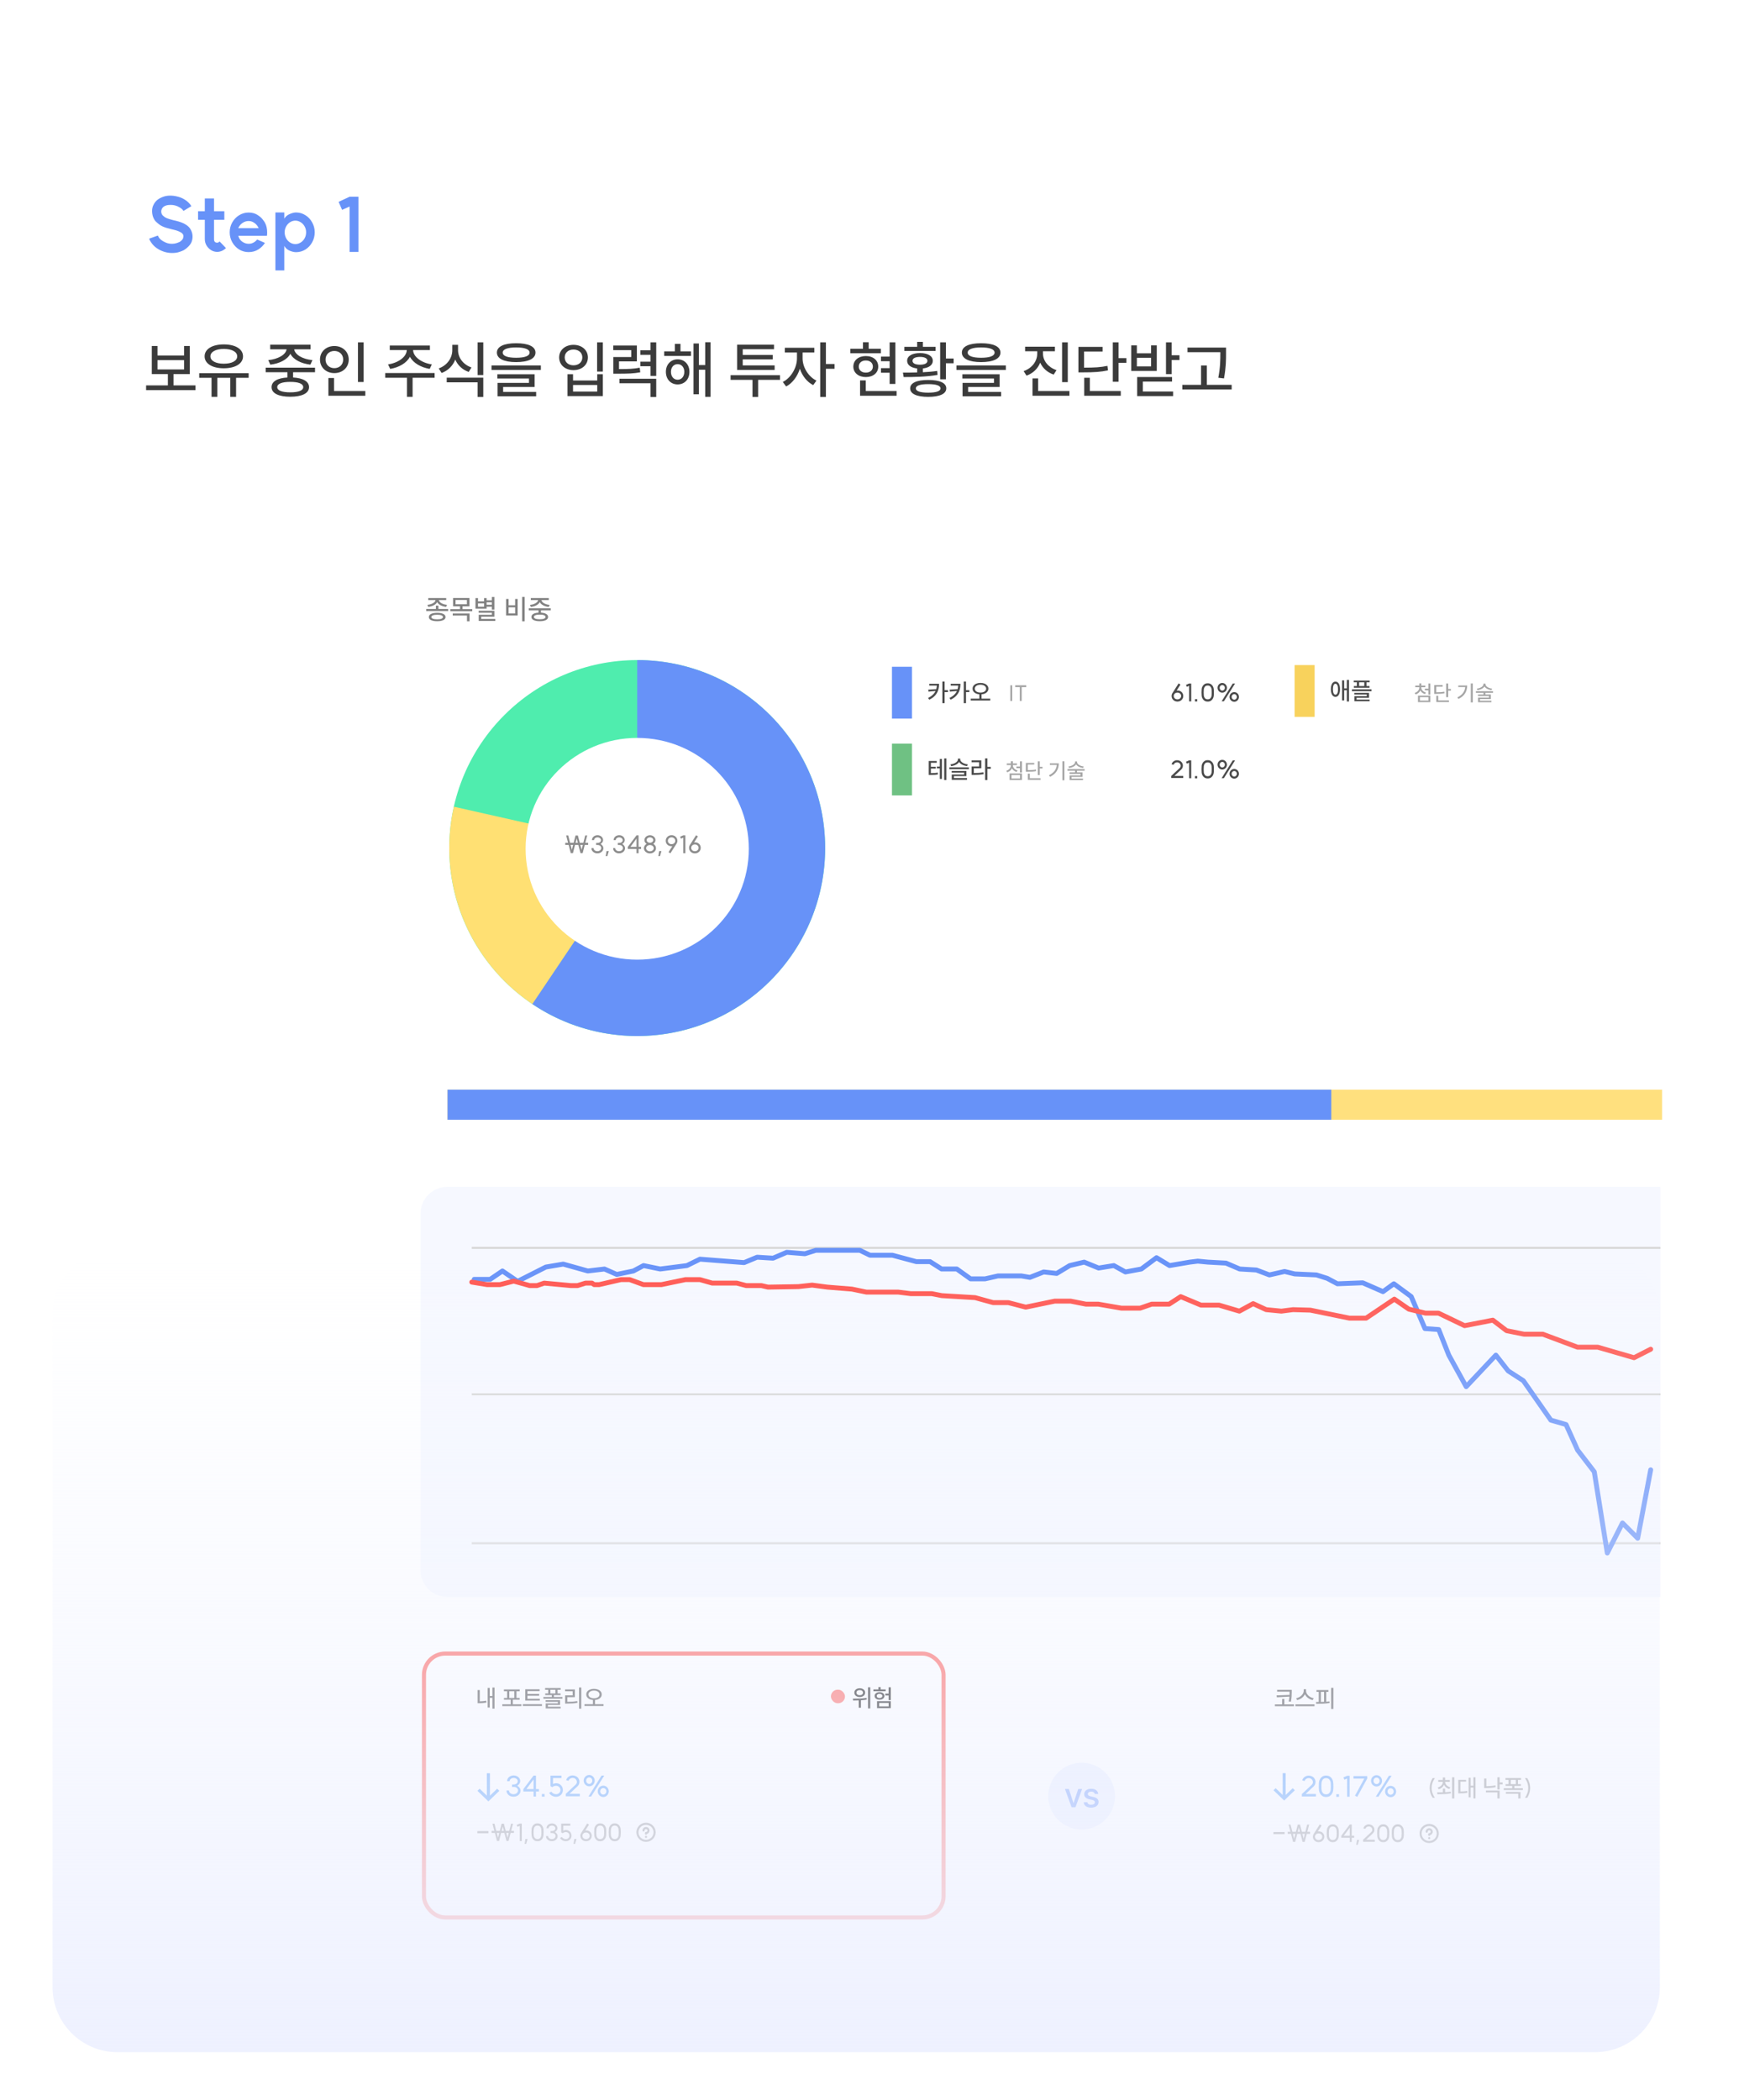 <svg width="564" height="679" viewBox="0 0 564 679" fill="none" xmlns="http://www.w3.org/2000/svg">
<g filter="url(#filter0_d_823_2767)">
<rect x="17.42" y="17.573" width="519.58" height="644.369" rx="21.003" fill="white"/>
</g>
<g filter="url(#filter1_d_823_2767)">
<path d="M108.729 205.885C108.729 188.447 122.865 174.311 140.303 174.311H537.188V641.415C537.188 652.551 528.161 661.578 517.025 661.578H108.729V205.885Z" fill="white"/>
</g>
<path d="M421.98 575.695C422.097 575.472 422.267 575.296 422.49 575.166C422.719 575.03 422.963 574.962 423.223 574.962C423.44 574.962 423.632 574.999 423.799 575.073C424.052 575.184 424.247 575.348 424.383 575.565C424.525 575.775 424.597 576.004 424.597 576.251C424.597 576.431 424.56 576.604 424.485 576.771C424.442 576.845 424.362 576.957 424.244 577.105L421.015 580.121V580.9H425.562V580.102H422.221L424.829 577.653C424.983 577.51 425.122 577.319 425.246 577.077C425.37 576.811 425.432 576.527 425.432 576.224C425.432 575.815 425.314 575.438 425.079 575.091C424.844 574.745 424.529 574.498 424.133 574.349C423.848 574.225 423.545 574.164 423.223 574.164C422.809 574.164 422.422 574.272 422.063 574.488C421.705 574.705 421.435 575.002 421.256 575.379C421.213 575.466 421.173 575.571 421.135 575.695L421.906 575.899C421.93 575.812 421.955 575.744 421.98 575.695ZM430.066 579.555C430.202 579.332 430.289 579.079 430.326 578.794C430.363 578.509 430.382 578.11 430.382 577.597C430.382 577.09 430.363 576.697 430.326 576.418C430.289 576.134 430.202 575.88 430.066 575.658C429.819 575.206 429.414 574.98 428.851 574.98C428.275 574.98 427.873 575.203 427.644 575.648C427.508 575.877 427.422 576.131 427.385 576.409C427.347 576.688 427.329 577.083 427.329 577.597C427.329 578.117 427.347 578.516 427.385 578.794C427.422 579.072 427.508 579.323 427.644 579.546C427.873 579.997 428.275 580.223 428.851 580.223C429.42 580.223 429.825 580 430.066 579.555ZM426.503 577.597C426.503 577.034 426.525 576.576 426.568 576.224C426.617 575.871 426.735 575.54 426.921 575.231C427.081 574.94 427.32 574.686 427.635 574.47C427.951 574.253 428.356 574.145 428.851 574.145C429.346 574.145 429.751 574.253 430.066 574.47C430.382 574.68 430.623 574.934 430.79 575.231C430.976 575.54 431.09 575.868 431.133 576.214C431.183 576.561 431.208 577.022 431.208 577.597C431.208 578.178 431.183 578.645 431.133 578.998C431.09 579.345 430.976 579.672 430.79 579.982C430.623 580.279 430.382 580.535 430.066 580.752C429.757 580.962 429.352 581.067 428.851 581.067C428.356 581.067 427.951 580.959 427.635 580.743C427.32 580.526 427.081 580.272 426.921 579.982C426.735 579.666 426.617 579.332 426.568 578.98C426.525 578.621 426.503 578.16 426.503 577.597ZM433.027 580.177V581.021H432.155V580.177H433.027ZM436.456 580.993H435.649V575.091L434.776 575.472L434.461 574.748L435.649 574.219H436.456V580.993ZM442.147 575.119L438.928 581.03L438.194 580.65L441.201 575.129H437.712V574.321H442.147V575.119ZM449.16 574.219H450.033L445.792 580.975H444.929L449.16 574.219ZM443.379 575.852C443.379 575.525 443.457 575.221 443.611 574.943C443.772 574.658 443.989 574.433 444.261 574.266C444.539 574.099 444.842 574.015 445.17 574.015C445.498 574.015 445.798 574.099 446.07 574.266C446.343 574.433 446.556 574.658 446.711 574.943C446.871 575.221 446.952 575.525 446.952 575.852C446.952 576.18 446.871 576.486 446.711 576.771C446.556 577.049 446.343 577.272 446.07 577.439C445.798 577.606 445.498 577.69 445.17 577.69C444.842 577.69 444.542 577.606 444.27 577.439C443.998 577.272 443.781 577.049 443.621 576.771C443.46 576.486 443.379 576.18 443.379 575.852ZM444.187 575.852C444.187 576.143 444.283 576.391 444.474 576.595C444.672 576.799 444.904 576.901 445.17 576.901C445.442 576.901 445.674 576.799 445.866 576.595C446.064 576.391 446.163 576.143 446.163 575.852C446.163 575.562 446.064 575.314 445.866 575.11C445.674 574.906 445.442 574.804 445.17 574.804C444.904 574.804 444.672 574.906 444.474 575.11C444.283 575.314 444.187 575.562 444.187 575.852ZM447.926 579.304C447.926 578.97 448.004 578.664 448.158 578.386C448.319 578.101 448.536 577.878 448.808 577.718C449.086 577.551 449.389 577.467 449.717 577.467C450.045 577.467 450.345 577.551 450.617 577.718C450.889 577.878 451.103 578.101 451.258 578.386C451.418 578.664 451.499 578.97 451.499 579.304C451.499 579.632 451.418 579.938 451.258 580.223C451.103 580.501 450.889 580.724 450.617 580.891C450.345 581.058 450.045 581.142 449.717 581.142C449.389 581.142 449.089 581.058 448.817 580.891C448.545 580.724 448.328 580.501 448.167 580.223C448.007 579.938 447.926 579.632 447.926 579.304ZM448.724 579.304C448.724 579.589 448.823 579.836 449.021 580.047C449.219 580.251 449.451 580.353 449.717 580.353C449.989 580.353 450.221 580.251 450.413 580.047C450.611 579.843 450.71 579.595 450.71 579.304C450.71 579.014 450.611 578.766 450.413 578.562C450.221 578.358 449.989 578.256 449.717 578.256C449.451 578.256 449.219 578.358 449.021 578.562C448.823 578.766 448.724 579.014 448.724 579.304Z" fill="#4492F7"/>
<path d="M417.742 546.426V547.06C417.742 547.647 417.726 548.171 417.695 548.63C417.664 549.083 417.587 549.624 417.463 550.253L416.752 550.176C416.865 549.661 416.945 549.137 416.992 548.606L412.932 548.838L412.824 548.227L417.03 548.073C417.041 547.825 417.046 547.488 417.046 547.06V546.998H413.017V546.426H417.742ZM412.29 551.135H414.633V549.387H415.352V551.135H418.461V551.707H412.29V551.135ZM422.366 546.232V546.75C422.366 547.116 422.48 547.47 422.706 547.81C422.938 548.15 423.242 548.439 423.619 548.676C424 548.913 424.405 549.07 424.833 549.148L424.516 549.743C423.964 549.624 423.459 549.395 423 549.055C422.547 548.715 422.211 548.307 421.995 547.833C421.778 548.307 421.441 548.715 420.982 549.055C420.528 549.395 420.028 549.624 419.482 549.743L419.172 549.148C419.595 549.07 419.992 548.913 420.363 548.676C420.74 548.434 421.041 548.142 421.268 547.802C421.5 547.462 421.616 547.111 421.616 546.75V546.232H422.366ZM418.933 551.127H425.111V551.707H418.933V551.127ZM431.205 545.784V552.612H430.493V545.784H431.205ZM426.472 550.346V547.06H425.753V546.488H429.612V547.06H428.893V550.261C429.14 550.246 429.488 550.212 429.937 550.161L429.975 550.679C429.331 550.787 428.658 550.859 427.957 550.895C427.261 550.926 426.493 550.944 425.653 550.949L425.583 550.354L426.472 550.346ZM427.161 550.338C427.63 550.328 427.978 550.315 428.205 550.3V547.06H427.161V550.338Z" fill="#3B3B3B"/>
<path d="M415.779 573.367L414.807 573.367L414.807 580.426L412.534 578.23L411.844 578.897L415.293 582.229L418.741 578.897L418.052 578.23L415.779 580.426V573.367Z" fill="#4492F7"/>
<path d="M462.355 578.155C462.355 578.722 462.435 579.273 462.595 579.81C462.76 580.341 462.994 580.846 463.298 581.325H464.033C463.693 580.856 463.43 580.353 463.244 579.817C463.064 579.276 462.974 578.722 462.974 578.155C462.974 577.588 463.064 577.036 463.244 576.5C463.43 575.959 463.693 575.453 464.033 574.984H463.298C462.994 575.464 462.76 575.971 462.595 576.508C462.435 577.039 462.355 577.588 462.355 578.155ZM467.333 578.348V579.531C468.029 579.495 468.642 579.436 469.173 579.353L469.227 579.879C468.567 580.008 467.902 580.091 467.232 580.127C466.562 580.158 465.766 580.176 464.843 580.181L464.758 579.585C465.552 579.585 466.173 579.578 466.621 579.562V578.348H467.333ZM464.951 578.023C465.451 577.874 465.851 577.634 466.15 577.304C466.449 576.969 466.606 576.588 466.621 576.16H465.121V575.587H466.621V574.775H467.333V575.587H468.864V576.16H467.333C467.353 576.567 467.516 576.933 467.82 577.258C468.124 577.583 468.526 577.812 469.026 577.946L468.701 578.503C468.305 578.389 467.957 578.214 467.658 577.977C467.364 577.735 467.139 577.448 466.985 577.119C466.835 577.464 466.614 577.763 466.32 578.016C466.026 578.268 465.678 578.456 465.276 578.58L464.951 578.023ZM469.598 574.706H470.31V581.557H469.598V574.706ZM477.169 574.714V581.542H476.489V578.016H475.607V581.194H474.942V574.861H475.607V577.428H476.489V574.714H477.169ZM471.594 575.541H474.122V576.113H472.297V579.299C472.756 579.294 473.151 579.279 473.481 579.253C473.811 579.227 474.143 579.178 474.478 579.106L474.548 579.701C474.161 579.779 473.78 579.83 473.403 579.856C473.032 579.882 472.581 579.895 472.05 579.895H471.594V575.541ZM484.975 574.714V576.376H485.95V576.972H484.975V578.642H484.256V574.714H484.975ZM479.972 575.108H480.676V577.59C481.712 577.58 482.689 577.487 483.607 577.312L483.692 577.892C482.666 578.093 481.606 578.193 480.514 578.193H479.972V575.108ZM480.537 578.998H484.975V581.549H484.256V579.578H480.537V578.998ZM491.896 574.961V575.533H490.899V576.917H491.858V577.49H489.739V578.248H492.476V578.827H486.306V578.248H489.035V577.49H486.901V576.917H487.86V575.533H486.862V574.961H491.896ZM486.994 579.454H491.719V581.549H490.999V580.018H486.994V579.454ZM490.195 576.917V575.533H488.571V576.917H490.195ZM494.843 578.155C494.843 577.593 494.76 577.044 494.595 576.508C494.436 575.971 494.206 575.464 493.907 574.984H493.165C493.505 575.453 493.765 575.956 493.946 576.492C494.131 577.028 494.224 577.583 494.224 578.155C494.224 578.727 494.131 579.281 493.946 579.817C493.765 580.353 493.505 580.856 493.165 581.325H493.907C494.206 580.846 494.436 580.338 494.595 579.802C494.76 579.266 494.843 578.717 494.843 578.155Z" fill="#818181"/>
<path d="M415.432 592.409V593.082H411.829V592.409H415.432ZM422.767 592.339H423.664V592.996H422.597L421.924 595.595H421.236L420.571 592.996H419.519L418.862 595.595H418.174L417.501 592.996H416.426V592.339H417.323L416.72 590.012H417.362L417.957 592.339H419.079L419.682 590.019H420.416L421.02 592.339H422.141L422.736 590.012H423.37L422.767 592.339ZM418.514 594.535L418.908 592.996H418.12L418.514 594.535ZM420.401 592.339L420.045 590.94L419.689 592.339H420.401ZM421.584 594.535L421.978 592.996H421.19L421.584 594.535ZM426.432 594.999C426.664 594.999 426.867 594.95 427.043 594.852C427.223 594.749 427.362 594.615 427.46 594.45C427.558 594.285 427.607 594.107 427.607 593.917C427.607 593.726 427.558 593.551 427.46 593.391C427.362 593.226 427.223 593.094 427.043 592.996C426.867 592.899 426.664 592.85 426.432 592.85C426.2 592.85 425.993 592.899 425.813 592.996C425.638 593.094 425.501 593.226 425.403 593.391C425.305 593.551 425.256 593.726 425.256 593.917C425.256 594.107 425.305 594.288 425.403 594.458C425.501 594.623 425.638 594.754 425.813 594.852C425.993 594.95 426.2 594.999 426.432 594.999ZM424.584 593.917C424.584 593.674 424.643 593.422 424.761 593.159L426.803 589.942L427.391 590.313L426.176 592.215C426.305 592.195 426.424 592.187 426.532 592.192C426.857 592.192 427.153 592.27 427.421 592.424C427.69 592.574 427.898 592.78 428.048 593.043C428.203 593.306 428.28 593.597 428.28 593.917C428.28 594.247 428.197 594.548 428.032 594.821C427.873 595.09 427.651 595.301 427.367 595.456C427.084 595.61 426.772 595.688 426.432 595.688C426.086 595.688 425.772 595.61 425.488 595.456C425.21 595.301 424.988 595.09 424.823 594.821C424.663 594.548 424.584 594.247 424.584 593.917ZM432.021 594.427C432.134 594.241 432.206 594.03 432.237 593.793C432.268 593.556 432.284 593.223 432.284 592.795C432.284 592.373 432.268 592.045 432.237 591.813C432.206 591.576 432.134 591.365 432.021 591.179C431.815 590.803 431.477 590.615 431.008 590.615C430.528 590.615 430.193 590.8 430.003 591.172C429.889 591.362 429.817 591.574 429.786 591.806C429.755 592.038 429.74 592.368 429.74 592.795C429.74 593.228 429.755 593.561 429.786 593.793C429.817 594.025 429.889 594.234 430.003 594.419C430.193 594.796 430.528 594.984 431.008 594.984C431.482 594.984 431.82 594.798 432.021 594.427ZM429.051 592.795C429.051 592.326 429.069 591.945 429.105 591.651C429.147 591.357 429.245 591.081 429.399 590.824C429.533 590.581 429.732 590.37 429.995 590.189C430.258 590.009 430.595 589.919 431.008 589.919C431.42 589.919 431.758 590.009 432.021 590.189C432.284 590.365 432.485 590.576 432.624 590.824C432.779 591.081 432.874 591.355 432.91 591.643C432.951 591.932 432.972 592.316 432.972 592.795C432.972 593.28 432.951 593.669 432.91 593.963C432.874 594.252 432.779 594.525 432.624 594.783C432.485 595.03 432.284 595.244 432.021 595.425C431.763 595.6 431.425 595.688 431.008 595.688C430.595 595.688 430.258 595.597 429.995 595.417C429.732 595.236 429.533 595.025 429.399 594.783C429.245 594.52 429.147 594.241 429.105 593.948C429.069 593.649 429.051 593.265 429.051 592.795ZM437.148 593.607H437.944V594.265H437.148V595.626H436.498V594.265H433.753V593.623L436.498 589.981H437.148V593.607ZM436.498 593.607V591.009L434.573 593.607H436.498ZM439.091 596.546H438.588L438.843 594.953H439.562L439.091 596.546ZM441.605 591.21C441.703 591.025 441.845 590.878 442.031 590.769C442.221 590.656 442.425 590.599 442.641 590.599C442.822 590.599 442.982 590.63 443.121 590.692C443.332 590.785 443.495 590.922 443.608 591.102C443.727 591.277 443.786 591.468 443.786 591.674C443.786 591.824 443.755 591.968 443.693 592.107C443.657 592.169 443.59 592.262 443.492 592.386L440.801 594.899V595.548H444.59V594.883H441.806L443.979 592.842C444.108 592.723 444.224 592.563 444.327 592.362C444.43 592.141 444.482 591.904 444.482 591.651C444.482 591.311 444.384 590.996 444.188 590.708C443.992 590.419 443.729 590.213 443.399 590.089C443.162 589.986 442.91 589.934 442.641 589.934C442.296 589.934 441.974 590.025 441.675 590.205C441.376 590.385 441.152 590.633 441.002 590.947C440.966 591.019 440.933 591.107 440.902 591.21L441.543 591.38C441.564 591.308 441.585 591.251 441.605 591.21ZM448.344 594.427C448.457 594.241 448.53 594.03 448.561 593.793C448.591 593.556 448.607 593.223 448.607 592.795C448.607 592.373 448.591 592.045 448.561 591.813C448.53 591.576 448.457 591.365 448.344 591.179C448.138 590.803 447.8 590.615 447.331 590.615C446.852 590.615 446.516 590.8 446.326 591.172C446.212 591.362 446.14 591.574 446.109 591.806C446.078 592.038 446.063 592.368 446.063 592.795C446.063 593.228 446.078 593.561 446.109 593.793C446.14 594.025 446.212 594.234 446.326 594.419C446.516 594.796 446.852 594.984 447.331 594.984C447.805 594.984 448.143 594.798 448.344 594.427ZM445.375 592.795C445.375 592.326 445.393 591.945 445.429 591.651C445.47 591.357 445.568 591.081 445.723 590.824C445.857 590.581 446.055 590.37 446.318 590.189C446.581 590.009 446.919 589.919 447.331 589.919C447.743 589.919 448.081 590.009 448.344 590.189C448.607 590.365 448.808 590.576 448.947 590.824C449.102 591.081 449.197 591.355 449.233 591.643C449.275 591.932 449.295 592.316 449.295 592.795C449.295 593.28 449.275 593.669 449.233 593.963C449.197 594.252 449.102 594.525 448.947 594.783C448.808 595.03 448.607 595.244 448.344 595.425C448.086 595.6 447.749 595.688 447.331 595.688C446.919 595.688 446.581 595.597 446.318 595.417C446.055 595.236 445.857 595.025 445.723 594.783C445.568 594.52 445.47 594.241 445.429 593.948C445.393 593.649 445.375 593.265 445.375 592.795ZM453.046 594.427C453.159 594.241 453.232 594.03 453.262 593.793C453.293 593.556 453.309 593.223 453.309 592.795C453.309 592.373 453.293 592.045 453.262 591.813C453.232 591.576 453.159 591.365 453.046 591.179C452.84 590.803 452.502 590.615 452.033 590.615C451.554 590.615 451.218 590.8 451.028 591.172C450.914 591.362 450.842 591.574 450.811 591.806C450.78 592.038 450.765 592.368 450.765 592.795C450.765 593.228 450.78 593.561 450.811 593.793C450.842 594.025 450.914 594.234 451.028 594.419C451.218 594.796 451.554 594.984 452.033 594.984C452.507 594.984 452.845 594.798 453.046 594.427ZM450.077 592.795C450.077 592.326 450.095 591.945 450.131 591.651C450.172 591.357 450.27 591.081 450.425 590.824C450.559 590.581 450.757 590.37 451.02 590.189C451.283 590.009 451.621 589.919 452.033 589.919C452.445 589.919 452.783 590.009 453.046 590.189C453.309 590.365 453.51 590.576 453.649 590.824C453.804 591.081 453.899 591.355 453.935 591.643C453.976 591.932 453.997 592.316 453.997 592.795C453.997 593.28 453.976 593.669 453.935 593.963C453.899 594.252 453.804 594.525 453.649 594.783C453.51 595.03 453.309 595.244 453.046 595.425C452.788 595.6 452.451 595.688 452.033 595.688C451.621 595.688 451.283 595.597 451.02 595.417C450.757 595.236 450.559 595.025 450.425 594.783C450.27 594.52 450.172 594.241 450.131 593.948C450.095 593.649 450.077 593.265 450.077 592.795Z" fill="#818181"/>
<path d="M462.193 595.633C463.728 595.633 464.972 594.399 464.972 592.878C464.972 591.356 463.728 590.123 462.193 590.123C460.658 590.123 459.414 591.356 459.414 592.878C459.414 594.399 460.658 595.633 462.193 595.633Z" stroke="#818181" stroke-width="0.671" stroke-linecap="round" stroke-linejoin="round"/>
<path d="M462.195 594.714C462.387 594.714 462.542 594.56 462.542 594.37C462.542 594.18 462.387 594.025 462.195 594.025C462.003 594.025 461.848 594.18 461.848 594.37C461.848 594.56 462.003 594.714 462.195 594.714Z" fill="#818181"/>
<path d="M462.193 593.337V593.107C462.354 593.107 462.51 593.06 462.644 592.972C462.777 592.883 462.881 592.758 462.942 592.611C463.004 592.464 463.02 592.303 462.988 592.147C462.957 591.991 462.88 591.848 462.767 591.735C462.653 591.623 462.509 591.546 462.352 591.515C462.194 591.484 462.031 591.5 461.883 591.561C461.735 591.622 461.608 591.725 461.519 591.857C461.43 591.989 461.383 592.145 461.383 592.303" stroke="#818181" stroke-width="0.671" stroke-linecap="round" stroke-linejoin="round"/>
<rect x="137.112" y="534.699" width="168.031" height="85.331" rx="6.872" fill="white" stroke="#FF5852" stroke-width="1.318"/>
<path d="M167.272 577.434C167.582 577.614 167.835 577.843 168.033 578.121C168.231 578.399 168.33 578.699 168.33 579.021C168.33 579.392 168.228 579.729 168.024 580.033C167.826 580.329 167.551 580.565 167.198 580.738C166.852 580.905 166.471 580.988 166.057 580.988C165.642 580.988 165.262 580.902 164.915 580.728C164.575 580.555 164.303 580.317 164.099 580.014C163.901 579.711 163.802 579.367 163.802 578.984H164.609C164.609 579.188 164.668 579.383 164.785 579.569C164.909 579.748 165.079 579.896 165.296 580.014C165.519 580.125 165.772 580.181 166.057 580.181C166.348 580.181 166.604 580.125 166.827 580.014C167.05 579.903 167.22 579.754 167.337 579.569C167.461 579.383 167.523 579.191 167.523 578.993C167.523 578.665 167.402 578.387 167.161 578.158C166.92 577.929 166.558 577.815 166.075 577.815H165.584V577.035H166.085C166.369 577.035 166.614 576.986 166.818 576.887C167.022 576.788 167.176 576.658 167.282 576.497C167.387 576.33 167.439 576.154 167.439 575.968C167.439 575.789 167.384 575.619 167.272 575.458C167.161 575.297 167.003 575.167 166.799 575.068C166.601 574.963 166.372 574.91 166.112 574.91C165.853 574.91 165.624 574.963 165.426 575.068C165.228 575.167 165.073 575.3 164.962 575.467C164.857 575.628 164.804 575.798 164.804 575.977H163.997C163.997 575.619 164.09 575.297 164.275 575.012C164.467 574.728 164.724 574.505 165.045 574.344C165.373 574.183 165.729 574.103 166.112 574.103C166.496 574.103 166.849 574.183 167.17 574.344C167.498 574.505 167.755 574.728 167.94 575.012C168.132 575.291 168.228 575.603 168.228 575.95C168.228 576.247 168.138 576.525 167.959 576.785C167.786 577.038 167.557 577.255 167.272 577.434ZM173.328 578.511H174.283V579.299H173.328V580.933H172.548V579.299H169.254V578.529L172.548 574.159H173.328V578.511ZM172.548 578.511V575.393L170.238 578.511H172.548ZM176.104 580.116V580.96H175.232V580.116H176.104ZM179.867 576.627C180.263 576.627 180.628 576.726 180.962 576.924C181.296 577.122 181.559 577.391 181.751 577.731C181.943 578.065 182.038 578.43 182.038 578.826C182.038 579.234 181.939 579.606 181.742 579.94C181.55 580.268 181.284 580.527 180.943 580.719C180.609 580.911 180.241 581.007 179.839 581.007C179.431 581.007 179.029 580.911 178.633 580.719C178.237 580.527 177.934 580.271 177.724 579.949C177.711 579.93 177.693 579.903 177.668 579.865C177.643 579.828 177.615 579.785 177.584 579.736L178.308 579.346L178.41 579.504C178.546 579.695 178.747 579.856 179.013 579.986C179.286 580.116 179.561 580.181 179.839 580.181C180.099 580.181 180.334 580.122 180.544 580.005C180.761 579.881 180.931 579.717 181.055 579.513C181.179 579.303 181.24 579.074 181.24 578.826C181.24 578.56 181.175 578.322 181.046 578.112C180.922 577.901 180.752 577.737 180.535 577.62C180.325 577.502 180.093 577.444 179.839 577.444C179.617 577.444 179.391 577.487 179.162 577.573C178.939 577.654 178.754 577.765 178.605 577.908L178.03 577.573V574.168H181.565V574.957H178.837V576.868C179.146 576.707 179.49 576.627 179.867 576.627ZM183.938 575.634C184.056 575.411 184.226 575.235 184.448 575.105C184.677 574.969 184.922 574.901 185.181 574.901C185.398 574.901 185.59 574.938 185.757 575.012C186.01 575.124 186.205 575.288 186.341 575.504C186.484 575.715 186.555 575.943 186.555 576.191C186.555 576.37 186.518 576.543 186.443 576.71C186.4 576.785 186.32 576.896 186.202 577.045L182.973 580.06V580.84H187.52V580.042H184.179L186.787 577.592C186.941 577.45 187.081 577.258 187.204 577.017C187.328 576.751 187.39 576.466 187.39 576.163C187.39 575.755 187.272 575.377 187.037 575.031C186.802 574.684 186.487 574.437 186.091 574.289C185.806 574.165 185.503 574.103 185.181 574.103C184.767 574.103 184.38 574.211 184.022 574.428C183.663 574.644 183.394 574.941 183.214 575.319C183.171 575.405 183.131 575.51 183.094 575.634L183.864 575.838C183.888 575.752 183.913 575.684 183.938 575.634ZM194.539 574.159H195.411L191.171 580.914H190.308L194.539 574.159ZM188.758 575.792C188.758 575.464 188.835 575.161 188.99 574.882C189.151 574.598 189.367 574.372 189.64 574.205C189.918 574.038 190.221 573.955 190.549 573.955C190.877 573.955 191.177 574.038 191.449 574.205C191.721 574.372 191.935 574.598 192.089 574.882C192.25 575.161 192.331 575.464 192.331 575.792C192.331 576.12 192.25 576.426 192.089 576.71C191.935 576.989 191.721 577.212 191.449 577.379C191.177 577.546 190.877 577.629 190.549 577.629C190.221 577.629 189.921 577.546 189.649 577.379C189.377 577.212 189.16 576.989 188.999 576.71C188.839 576.426 188.758 576.12 188.758 575.792ZM189.565 575.792C189.565 576.083 189.661 576.33 189.853 576.534C190.051 576.738 190.283 576.84 190.549 576.84C190.821 576.84 191.053 576.738 191.245 576.534C191.443 576.33 191.542 576.083 191.542 575.792C191.542 575.501 191.443 575.254 191.245 575.049C191.053 574.845 190.821 574.743 190.549 574.743C190.283 574.743 190.051 574.845 189.853 575.049C189.661 575.254 189.565 575.501 189.565 575.792ZM193.305 579.244C193.305 578.91 193.382 578.603 193.537 578.325C193.698 578.041 193.914 577.818 194.187 577.657C194.465 577.49 194.768 577.406 195.096 577.406C195.424 577.406 195.724 577.49 195.996 577.657C196.268 577.818 196.482 578.041 196.636 578.325C196.797 578.603 196.878 578.91 196.878 579.244C196.878 579.572 196.797 579.878 196.636 580.162C196.482 580.441 196.268 580.664 195.996 580.831C195.724 580.998 195.424 581.081 195.096 581.081C194.768 581.081 194.468 580.998 194.196 580.831C193.924 580.664 193.707 580.441 193.546 580.162C193.385 579.878 193.305 579.572 193.305 579.244ZM194.103 579.244C194.103 579.528 194.202 579.776 194.4 579.986C194.598 580.19 194.83 580.292 195.096 580.292C195.368 580.292 195.6 580.19 195.792 579.986C195.99 579.782 196.089 579.535 196.089 579.244C196.089 578.953 195.99 578.706 195.792 578.501C195.6 578.297 195.368 578.195 195.096 578.195C194.83 578.195 194.598 578.297 194.4 578.501C194.202 578.706 194.103 578.953 194.103 579.244Z" fill="#4492F7"/>
<path d="M159.929 545.674V552.502H159.249V549.006H158.375V552.154H157.702V545.821H158.375V548.419H159.249V545.674H159.929ZM154.447 546.486H155.158V550.143C155.911 550.123 156.604 550.053 157.238 549.934L157.316 550.553C156.893 550.63 156.488 550.684 156.102 550.715C155.715 550.741 155.313 550.754 154.895 550.754H154.447V546.486ZM165.153 551.094V549.617H162.98V549.045H163.993V546.888H162.965V546.3H168.061V546.888H167.032V549.045H168.045V549.617H165.857V551.094H168.617V551.682H162.439V551.094H165.153ZM166.321 549.045V546.888H164.704V549.045H166.321ZM174.502 546.246V546.826H170.574V547.754H174.355V548.326H170.574V549.316H174.572V549.888H169.862V546.246H174.502ZM169.081 551.063H175.26V551.659H169.081V551.063ZM181.315 545.851V546.4H180.317V547.584H181.276V548.14H179.15V548.728H181.895V549.293H175.724V548.728H178.446V548.14H176.32V547.584H177.278V546.4H176.281V545.851H181.315ZM176.459 549.78H181.114V551.311H177.178V551.899H181.307V552.432H176.482V550.816H180.41V550.298H176.459V549.78ZM179.614 547.584V546.4H177.99V547.584H179.614ZM187.981 545.666V552.517H187.269V545.666H187.981ZM182.746 546.292H185.916V548.79H183.48V550.29C184.078 550.29 184.627 550.275 185.127 550.244C185.628 550.208 186.143 550.143 186.674 550.05L186.744 550.63C186.182 550.723 185.635 550.788 185.104 550.824C184.573 550.86 183.983 550.878 183.333 550.878H182.761V548.21H185.197V546.88H182.746V546.292ZM192.087 546.107C192.572 546.107 193.002 546.181 193.379 546.331C193.76 546.48 194.056 546.692 194.268 546.965C194.484 547.238 194.593 547.555 194.593 547.916C194.593 548.246 194.5 548.542 194.314 548.805C194.134 549.063 193.881 549.272 193.556 549.432C193.232 549.586 192.858 549.679 192.435 549.71V551.071H195.188V551.659H189.01V551.071H191.731V549.71C191.314 549.674 190.943 549.579 190.618 549.424C190.298 549.264 190.048 549.055 189.868 548.798C189.687 548.54 189.597 548.246 189.597 547.916C189.597 547.555 189.703 547.238 189.914 546.965C190.131 546.692 190.427 546.48 190.804 546.331C191.18 546.181 191.608 546.107 192.087 546.107ZM190.285 547.916C190.285 548.164 190.363 548.383 190.517 548.573C190.672 548.759 190.886 548.903 191.159 549.006C191.432 549.104 191.742 549.153 192.087 549.153C192.438 549.153 192.75 549.104 193.023 549.006C193.296 548.903 193.507 548.759 193.657 548.573C193.812 548.383 193.889 548.164 193.889 547.916C193.889 547.669 193.812 547.452 193.657 547.267C193.507 547.076 193.296 546.929 193.023 546.826C192.75 546.723 192.438 546.671 192.087 546.671C191.742 546.671 191.432 546.723 191.159 546.826C190.886 546.929 190.672 547.076 190.517 547.267C190.363 547.452 190.285 547.669 190.285 547.916Z" fill="#3B3B3B"/>
<path d="M157.973 592.108V592.781H154.37V592.108H157.973ZM165.308 592.038H166.205V592.696H165.138L164.465 595.294H163.777L163.112 592.696H162.06L161.403 595.294H160.715L160.042 592.696H158.967V592.038H159.864L159.261 589.711H159.903L160.498 592.038H161.62L162.223 589.719H162.957L163.561 592.038H164.682L165.277 589.711H165.911L165.308 592.038ZM161.055 594.235L161.449 592.696H160.661L161.055 594.235ZM162.942 592.038L162.586 590.639L162.231 592.038H162.942ZM164.125 594.235L164.519 592.696H163.731L164.125 594.235ZM168.748 595.325H168.076V590.407L167.349 590.724L167.086 590.121L168.076 589.68H168.748V595.325ZM170.159 596.245H169.656L169.911 594.652H170.63L170.159 596.245ZM174.838 594.126C174.952 593.941 175.024 593.729 175.055 593.492C175.086 593.255 175.101 592.923 175.101 592.495C175.101 592.072 175.086 591.745 175.055 591.513C175.024 591.275 174.952 591.064 174.838 590.878C174.632 590.502 174.295 590.314 173.825 590.314C173.346 590.314 173.011 590.5 172.82 590.871C172.707 591.062 172.635 591.273 172.604 591.505C172.573 591.737 172.557 592.067 172.557 592.495C172.557 592.928 172.573 593.26 172.604 593.492C172.635 593.724 172.707 593.933 172.82 594.119C173.011 594.495 173.346 594.683 173.825 594.683C174.3 594.683 174.637 594.497 174.838 594.126ZM171.869 592.495C171.869 592.026 171.887 591.644 171.923 591.35C171.964 591.056 172.062 590.781 172.217 590.523C172.351 590.28 172.55 590.069 172.812 589.889C173.075 589.708 173.413 589.618 173.825 589.618C174.238 589.618 174.576 589.708 174.838 589.889C175.101 590.064 175.302 590.275 175.442 590.523C175.596 590.781 175.692 591.054 175.728 591.342C175.769 591.631 175.79 592.015 175.79 592.495C175.79 592.979 175.769 593.368 175.728 593.662C175.692 593.951 175.596 594.224 175.442 594.482C175.302 594.729 175.101 594.943 174.838 595.124C174.581 595.299 174.243 595.387 173.825 595.387C173.413 595.387 173.075 595.297 172.812 595.116C172.55 594.936 172.351 594.724 172.217 594.482C172.062 594.219 171.964 593.941 171.923 593.647C171.887 593.348 171.869 592.964 171.869 592.495ZM179.463 592.41C179.721 592.559 179.932 592.75 180.097 592.982C180.262 593.214 180.345 593.464 180.345 593.732C180.345 594.041 180.26 594.322 180.089 594.575C179.924 594.822 179.695 595.018 179.401 595.162C179.113 595.302 178.795 595.371 178.45 595.371C178.105 595.371 177.788 595.299 177.499 595.155C177.215 595.01 176.989 594.812 176.818 594.559C176.653 594.307 176.571 594.021 176.571 593.701H177.244C177.244 593.871 177.293 594.033 177.391 594.188C177.494 594.338 177.636 594.461 177.816 594.559C178.002 594.652 178.213 594.699 178.45 594.699C178.692 594.699 178.906 594.652 179.092 594.559C179.277 594.467 179.419 594.343 179.517 594.188C179.62 594.033 179.672 593.874 179.672 593.709C179.672 593.435 179.571 593.203 179.37 593.013C179.169 592.822 178.868 592.727 178.466 592.727H178.056V592.077H178.473C178.71 592.077 178.914 592.036 179.084 591.953C179.254 591.871 179.383 591.763 179.471 591.629C179.558 591.489 179.602 591.342 179.602 591.188C179.602 591.038 179.556 590.897 179.463 590.762C179.37 590.628 179.239 590.52 179.069 590.438C178.904 590.35 178.713 590.306 178.496 590.306C178.28 590.306 178.089 590.35 177.924 590.438C177.759 590.52 177.63 590.631 177.538 590.77C177.45 590.904 177.406 591.046 177.406 591.196H176.733C176.733 590.897 176.811 590.628 176.965 590.391C177.125 590.154 177.339 589.969 177.607 589.835C177.88 589.701 178.177 589.634 178.496 589.634C178.816 589.634 179.11 589.701 179.378 589.835C179.651 589.969 179.865 590.154 180.02 590.391C180.18 590.623 180.26 590.884 180.26 591.172C180.26 591.42 180.185 591.652 180.035 591.868C179.891 592.08 179.7 592.26 179.463 592.41ZM183.017 591.737C183.347 591.737 183.651 591.819 183.929 591.984C184.207 592.149 184.427 592.374 184.586 592.657C184.746 592.935 184.826 593.24 184.826 593.57C184.826 593.91 184.744 594.219 184.579 594.497C184.419 594.771 184.197 594.987 183.914 595.147C183.635 595.307 183.329 595.387 182.993 595.387C182.653 595.387 182.318 595.307 181.988 595.147C181.658 594.987 181.406 594.773 181.23 594.505C181.22 594.49 181.205 594.467 181.184 594.436C181.163 594.405 181.14 594.369 181.114 594.327L181.718 594.003L181.803 594.134C181.916 594.294 182.084 594.428 182.305 594.536C182.532 594.644 182.761 594.699 182.993 594.699C183.21 594.699 183.406 594.65 183.581 594.552C183.762 594.448 183.903 594.312 184.006 594.142C184.11 593.966 184.161 593.776 184.161 593.57C184.161 593.348 184.107 593.149 183.999 592.974C183.896 592.799 183.754 592.662 183.573 592.564C183.398 592.466 183.205 592.417 182.993 592.417C182.808 592.417 182.62 592.453 182.429 592.526C182.243 592.593 182.089 592.685 181.965 592.804L181.486 592.526V589.688H184.432V590.345H182.158V591.938C182.416 591.804 182.702 591.737 183.017 591.737ZM185.968 596.245H185.466L185.721 594.652H186.44L185.968 596.245ZM189.527 594.699C189.759 594.699 189.963 594.65 190.138 594.552C190.318 594.448 190.457 594.314 190.555 594.149C190.653 593.985 190.702 593.807 190.702 593.616C190.702 593.425 190.653 593.25 190.555 593.09C190.457 592.925 190.318 592.794 190.138 592.696C189.963 592.598 189.759 592.549 189.527 592.549C189.295 592.549 189.089 592.598 188.908 592.696C188.733 592.794 188.596 592.925 188.498 593.09C188.401 593.25 188.352 593.425 188.352 593.616C188.352 593.807 188.401 593.987 188.498 594.157C188.596 594.322 188.733 594.454 188.908 594.552C189.089 594.65 189.295 594.699 189.527 594.699ZM187.679 593.616C187.679 593.374 187.738 593.121 187.857 592.858L189.898 589.641L190.486 590.012L189.272 591.915C189.401 591.894 189.519 591.886 189.627 591.891C189.952 591.891 190.249 591.969 190.517 592.123C190.785 592.273 190.994 592.479 191.143 592.742C191.298 593.005 191.375 593.296 191.375 593.616C191.375 593.946 191.293 594.247 191.128 594.521C190.968 594.789 190.746 595 190.463 595.155C190.179 595.309 189.867 595.387 189.527 595.387C189.182 595.387 188.867 595.309 188.584 595.155C188.305 595 188.083 594.789 187.919 594.521C187.759 594.247 187.679 593.946 187.679 593.616ZM195.116 594.126C195.229 593.941 195.302 593.729 195.333 593.492C195.364 593.255 195.379 592.923 195.379 592.495C195.379 592.072 195.364 591.745 195.333 591.513C195.302 591.275 195.229 591.064 195.116 590.878C194.91 590.502 194.572 590.314 194.103 590.314C193.624 590.314 193.289 590.5 193.098 590.871C192.984 591.062 192.912 591.273 192.881 591.505C192.85 591.737 192.835 592.067 192.835 592.495C192.835 592.928 192.85 593.26 192.881 593.492C192.912 593.724 192.984 593.933 193.098 594.119C193.289 594.495 193.624 594.683 194.103 594.683C194.577 594.683 194.915 594.497 195.116 594.126ZM192.147 592.495C192.147 592.026 192.165 591.644 192.201 591.35C192.242 591.056 192.34 590.781 192.495 590.523C192.629 590.28 192.827 590.069 193.09 589.889C193.353 589.708 193.691 589.618 194.103 589.618C194.515 589.618 194.853 589.708 195.116 589.889C195.379 590.064 195.58 590.275 195.719 590.523C195.874 590.781 195.969 591.054 196.005 591.342C196.047 591.631 196.067 592.015 196.067 592.495C196.067 592.979 196.047 593.368 196.005 593.662C195.969 593.951 195.874 594.224 195.719 594.482C195.58 594.729 195.379 594.943 195.116 595.124C194.858 595.299 194.521 595.387 194.103 595.387C193.691 595.387 193.353 595.297 193.09 595.116C192.827 594.936 192.629 594.724 192.495 594.482C192.34 594.219 192.242 593.941 192.201 593.647C192.165 593.348 192.147 592.964 192.147 592.495ZM199.818 594.126C199.931 593.941 200.004 593.729 200.035 593.492C200.065 593.255 200.081 592.923 200.081 592.495C200.081 592.072 200.065 591.745 200.035 591.513C200.004 591.275 199.931 591.064 199.818 590.878C199.612 590.502 199.274 590.314 198.805 590.314C198.326 590.314 197.99 590.5 197.8 590.871C197.686 591.062 197.614 591.273 197.583 591.505C197.552 591.737 197.537 592.067 197.537 592.495C197.537 592.928 197.552 593.26 197.583 593.492C197.614 593.724 197.686 593.933 197.8 594.119C197.99 594.495 198.326 594.683 198.805 594.683C199.279 594.683 199.617 594.497 199.818 594.126ZM196.849 592.495C196.849 592.026 196.867 591.644 196.903 591.35C196.944 591.056 197.042 590.781 197.197 590.523C197.331 590.28 197.529 590.069 197.792 589.889C198.055 589.708 198.393 589.618 198.805 589.618C199.217 589.618 199.555 589.708 199.818 589.889C200.081 590.064 200.282 590.275 200.421 590.523C200.576 590.781 200.671 591.054 200.707 591.342C200.749 591.631 200.769 592.015 200.769 592.495C200.769 592.979 200.749 593.368 200.707 593.662C200.671 593.951 200.576 594.224 200.421 594.482C200.282 594.729 200.081 594.943 199.818 595.124C199.56 595.299 199.223 595.387 198.805 595.387C198.393 595.387 198.055 595.297 197.792 595.116C197.529 594.936 197.331 594.724 197.197 594.482C197.042 594.219 196.944 593.941 196.903 593.647C196.867 593.348 196.849 592.964 196.849 592.495Z" fill="#818181"/>
<rect x="268.713" y="546.372" width="4.548" height="4.397" rx="2.199" fill="#FF5852"/>
<path d="M278.031 545.92C278.366 545.92 278.665 545.98 278.928 546.098C279.196 546.217 279.405 546.384 279.555 546.601C279.704 546.812 279.779 547.057 279.779 547.335C279.779 547.609 279.704 547.854 279.555 548.07C279.405 548.287 279.196 548.454 278.928 548.573C278.665 548.691 278.366 548.751 278.031 548.751C277.696 548.751 277.395 548.691 277.127 548.573C276.864 548.454 276.657 548.287 276.508 548.07C276.358 547.854 276.284 547.609 276.284 547.335C276.284 547.057 276.358 546.812 276.508 546.601C276.657 546.384 276.864 546.217 277.127 546.098C277.395 545.98 277.696 545.92 278.031 545.92ZM275.797 549.284C276.616 549.284 277.397 549.269 278.14 549.238C278.887 549.207 279.593 549.142 280.258 549.044L280.305 549.57C279.763 549.673 279.135 549.751 278.418 549.802V552.215H277.707V549.841C277.16 549.867 276.554 549.88 275.889 549.88L275.797 549.284ZM276.964 547.335C276.964 547.583 277.062 547.784 277.258 547.939C277.459 548.088 277.717 548.163 278.031 548.163C278.346 548.163 278.601 548.088 278.797 547.939C278.998 547.784 279.098 547.583 279.098 547.335C279.098 547.088 278.998 546.887 278.797 546.732C278.601 546.578 278.346 546.5 278.031 546.5C277.717 546.5 277.459 546.578 277.258 546.732C277.062 546.887 276.964 547.088 276.964 547.335ZM280.722 545.603H281.426V552.439H280.722V545.603ZM288.084 545.611V549.74H287.373V548.248H286.306V547.652H287.373V545.611H288.084ZM282.455 546.291H284.086V545.549H284.79V546.291H286.414V546.864H282.455V546.291ZM282.841 548.403C282.841 548.165 282.908 547.954 283.042 547.768C283.182 547.583 283.372 547.439 283.615 547.335C283.857 547.232 284.13 547.181 284.434 547.181C284.738 547.181 285.012 547.232 285.254 547.335C285.496 547.439 285.684 547.583 285.818 547.768C285.958 547.954 286.027 548.165 286.027 548.403C286.027 548.64 285.958 548.851 285.818 549.037C285.684 549.222 285.496 549.367 285.254 549.47C285.017 549.568 284.744 549.617 284.434 549.617C284.125 549.617 283.849 549.568 283.607 549.47C283.37 549.367 283.182 549.222 283.042 549.037C282.908 548.851 282.841 548.64 282.841 548.403ZM283.53 548.403C283.53 548.609 283.612 548.774 283.777 548.897C283.947 549.021 284.166 549.083 284.434 549.083C284.702 549.083 284.921 549.021 285.092 548.897C285.262 548.769 285.347 548.604 285.347 548.403C285.347 548.202 285.262 548.039 285.092 547.915C284.921 547.787 284.702 547.722 284.434 547.722C284.166 547.722 283.947 547.784 283.777 547.908C283.612 548.031 283.53 548.196 283.53 548.403ZM283.63 550.081H288.084V552.339H283.63V550.081ZM287.388 551.774V550.653H284.326V551.774H287.388Z" fill="black"/>
<path d="M158.439 573.4L157.441 573.4L157.441 580.652L155.107 578.396L154.399 579.081L157.94 582.504L161.481 579.081L160.773 578.396L158.439 580.652V573.4Z" fill="#4492F7"/>
<path d="M208.918 595.246C210.453 595.246 211.697 594.013 211.697 592.491C211.697 590.97 210.453 589.736 208.918 589.736C207.383 589.736 206.139 590.97 206.139 592.491C206.139 594.013 207.383 595.246 208.918 595.246Z" stroke="#818181" stroke-width="0.671" stroke-linecap="round" stroke-linejoin="round"/>
<path d="M208.918 594.327C209.11 594.327 209.265 594.173 209.265 593.983C209.265 593.793 209.11 593.639 208.918 593.639C208.726 593.639 208.57 593.793 208.57 593.983C208.57 594.173 208.726 594.327 208.918 594.327Z" fill="#818181"/>
<path d="M208.916 592.95V592.72C209.076 592.72 209.233 592.673 209.366 592.585C209.5 592.497 209.604 592.371 209.665 592.224C209.726 592.077 209.742 591.916 209.711 591.76C209.68 591.604 209.603 591.461 209.489 591.349C209.376 591.236 209.231 591.16 209.074 591.129C208.917 591.098 208.754 591.114 208.606 591.174C208.458 591.235 208.331 591.338 208.242 591.47C208.153 591.603 208.105 591.758 208.105 591.917" stroke="#818181" stroke-width="0.671" stroke-linecap="round" stroke-linejoin="round"/>
<circle cx="206.068" cy="274.224" r="60.781" fill="#4FEDAE"/>
<path d="M206.068 213.443C215.572 213.443 224.944 215.672 233.43 219.951C241.917 224.229 249.282 230.439 254.934 238.08C260.586 245.721 264.367 254.581 265.974 263.948C267.581 273.315 266.968 282.929 264.186 292.017C261.404 301.105 256.529 309.413 249.954 316.276C243.378 323.138 235.285 328.363 226.324 331.53C217.363 334.698 207.785 335.72 198.357 334.514C188.93 333.308 179.917 329.908 172.041 324.588L206.068 274.224L206.068 213.443Z" fill="#6792F8"/>
<path d="M172.162 324.669C161.99 317.832 154.122 308.079 149.592 296.691C145.061 285.303 144.08 272.81 146.776 260.854L206.068 274.224L172.162 324.669Z" fill="#FFE073"/>
<ellipse cx="206.069" cy="274.462" rx="36.089" ry="35.851" fill="white"/>
<path d="M189.285 272.533H190.203V273.206H189.111L188.423 275.864H187.719L187.038 273.206H185.962L185.29 275.864H184.586L183.897 273.206H182.798V272.533H183.715L183.098 270.152H183.755L184.364 272.533H185.511L186.129 270.16H186.88L187.497 272.533H188.645L189.254 270.152H189.903L189.285 272.533ZM184.934 274.78L185.337 273.206H184.53L184.934 274.78ZM186.864 272.533L186.5 271.101L186.136 272.533H186.864ZM188.075 274.78L188.478 273.206H187.671L188.075 274.78ZM194.222 272.913C194.485 273.066 194.702 273.261 194.87 273.499C195.039 273.736 195.124 273.992 195.124 274.266C195.124 274.583 195.037 274.87 194.863 275.128C194.694 275.382 194.459 275.582 194.158 275.73C193.863 275.872 193.539 275.943 193.185 275.943C192.832 275.943 192.507 275.87 192.212 275.722C191.922 275.574 191.69 275.371 191.516 275.113C191.347 274.854 191.263 274.561 191.263 274.234H191.951C191.951 274.408 192.001 274.575 192.101 274.733C192.207 274.886 192.352 275.012 192.536 275.113C192.726 275.208 192.943 275.255 193.185 275.255C193.433 275.255 193.652 275.208 193.842 275.113C194.032 275.018 194.177 274.891 194.277 274.733C194.383 274.575 194.435 274.411 194.435 274.242C194.435 273.963 194.332 273.725 194.127 273.53C193.921 273.335 193.612 273.237 193.201 273.237H192.782V272.573H193.209C193.452 272.573 193.66 272.531 193.834 272.446C194.008 272.362 194.14 272.251 194.23 272.114C194.319 271.972 194.364 271.821 194.364 271.663C194.364 271.51 194.317 271.365 194.222 271.228C194.127 271.091 193.992 270.98 193.818 270.895C193.649 270.806 193.454 270.761 193.233 270.761C193.011 270.761 192.816 270.806 192.647 270.895C192.478 270.98 192.347 271.093 192.252 271.236C192.162 271.373 192.117 271.518 192.117 271.671H191.429C191.429 271.365 191.508 271.091 191.666 270.848C191.83 270.605 192.049 270.415 192.323 270.278C192.602 270.141 192.906 270.073 193.233 270.073C193.56 270.073 193.86 270.141 194.135 270.278C194.414 270.415 194.633 270.605 194.791 270.848C194.955 271.085 195.037 271.352 195.037 271.647C195.037 271.9 194.96 272.138 194.807 272.359C194.659 272.575 194.464 272.76 194.222 272.913ZM196.402 276.837H195.887L196.149 275.208H196.884L196.402 276.837ZM201.23 272.913C201.493 273.066 201.71 273.261 201.879 273.499C202.047 273.736 202.132 273.992 202.132 274.266C202.132 274.583 202.045 274.87 201.871 275.128C201.702 275.382 201.467 275.582 201.166 275.73C200.871 275.872 200.547 275.943 200.193 275.943C199.84 275.943 199.515 275.87 199.22 275.722C198.93 275.574 198.698 275.371 198.524 275.113C198.355 274.854 198.271 274.561 198.271 274.234H198.959C198.959 274.408 199.009 274.575 199.109 274.733C199.215 274.886 199.36 275.012 199.544 275.113C199.734 275.208 199.951 275.255 200.193 275.255C200.441 275.255 200.66 275.208 200.85 275.113C201.04 275.018 201.185 274.891 201.285 274.733C201.391 274.575 201.443 274.411 201.443 274.242C201.443 273.963 201.34 273.725 201.135 273.53C200.929 273.335 200.62 273.237 200.209 273.237H199.79V272.573H200.217C200.46 272.573 200.668 272.531 200.842 272.446C201.016 272.362 201.148 272.251 201.238 272.114C201.327 271.972 201.372 271.821 201.372 271.663C201.372 271.51 201.325 271.365 201.23 271.228C201.135 271.091 201 270.98 200.826 270.895C200.657 270.806 200.462 270.761 200.241 270.761C200.019 270.761 199.824 270.806 199.655 270.895C199.486 270.98 199.355 271.093 199.26 271.236C199.17 271.373 199.125 271.518 199.125 271.671H198.437C198.437 271.365 198.516 271.091 198.674 270.848C198.838 270.605 199.057 270.415 199.331 270.278C199.61 270.141 199.914 270.073 200.241 270.073C200.568 270.073 200.868 270.141 201.143 270.278C201.422 270.415 201.641 270.605 201.799 270.848C201.963 271.085 202.045 271.352 202.045 271.647C202.045 271.9 201.968 272.138 201.815 272.359C201.668 272.575 201.472 272.76 201.23 272.913ZM206.511 273.831H207.326V274.503H206.511V275.896H205.847V274.503H203.038V273.847L205.847 270.12H206.511V273.831ZM205.847 273.831V271.172L203.877 273.831H205.847ZM210.192 275.287C210.424 275.287 210.635 275.239 210.825 275.144C211.015 275.044 211.163 274.917 211.268 274.764C211.379 274.606 211.434 274.44 211.434 274.266C211.434 274.092 211.379 273.926 211.268 273.768C211.163 273.609 211.015 273.483 210.825 273.388C210.64 273.293 210.429 273.245 210.192 273.245C209.955 273.245 209.741 273.293 209.551 273.388C209.361 273.483 209.211 273.609 209.1 273.768C208.995 273.926 208.942 274.092 208.942 274.266C208.942 274.44 208.995 274.606 209.1 274.764C209.211 274.917 209.361 275.044 209.551 275.144C209.741 275.239 209.955 275.287 210.192 275.287ZM208.246 274.266C208.246 273.976 208.322 273.71 208.475 273.467C208.633 273.219 208.847 273.021 209.116 272.874C208.894 272.726 208.72 272.546 208.594 272.335C208.467 272.124 208.404 271.895 208.404 271.647C208.404 271.352 208.486 271.085 208.649 270.848C208.818 270.605 209.04 270.418 209.314 270.286C209.588 270.149 209.881 270.081 210.192 270.081C210.503 270.081 210.796 270.149 211.07 270.286C211.345 270.418 211.563 270.605 211.727 270.848C211.896 271.085 211.98 271.352 211.98 271.647C211.98 271.895 211.917 272.124 211.79 272.335C211.664 272.546 211.49 272.726 211.268 272.874C211.532 273.026 211.743 273.224 211.901 273.467C212.059 273.71 212.138 273.976 212.138 274.266C212.138 274.583 212.049 274.873 211.869 275.136C211.69 275.395 211.45 275.598 211.149 275.746C210.854 275.893 210.535 275.967 210.192 275.967C209.849 275.967 209.527 275.893 209.227 275.746C208.931 275.598 208.694 275.395 208.515 275.136C208.335 274.873 208.246 274.583 208.246 274.266ZM209.108 271.639C209.108 271.787 209.153 271.929 209.243 272.066C209.338 272.198 209.467 272.306 209.63 272.391C209.799 272.475 209.986 272.517 210.192 272.517C210.398 272.517 210.582 272.475 210.746 272.391C210.915 272.306 211.044 272.198 211.134 272.066C211.229 271.929 211.276 271.787 211.276 271.639C211.276 271.492 211.229 271.352 211.134 271.22C211.044 271.083 210.915 270.972 210.746 270.888C210.582 270.803 210.398 270.761 210.192 270.761C209.986 270.761 209.799 270.803 209.63 270.888C209.467 270.972 209.338 271.083 209.243 271.22C209.153 271.352 209.108 271.492 209.108 271.639ZM213.423 276.837H212.909L213.17 275.208H213.906L213.423 276.837ZM217.175 272.976C217.413 272.976 217.621 272.926 217.8 272.826C217.985 272.726 218.127 272.591 218.228 272.423C218.328 272.254 218.378 272.072 218.378 271.877C218.378 271.676 218.328 271.492 218.228 271.323C218.127 271.154 217.985 271.019 217.8 270.919C217.621 270.814 217.413 270.761 217.175 270.761C216.938 270.761 216.73 270.814 216.55 270.919C216.371 271.019 216.231 271.154 216.131 271.323C216.031 271.492 215.981 271.676 215.981 271.877C215.981 272.072 216.031 272.254 216.131 272.423C216.231 272.591 216.371 272.726 216.55 272.826C216.73 272.926 216.938 272.976 217.175 272.976ZM215.292 271.877C215.292 271.539 215.374 271.233 215.538 270.959C215.706 270.679 215.933 270.46 216.218 270.302C216.508 270.144 216.83 270.065 217.183 270.065C217.531 270.065 217.848 270.144 218.133 270.302C218.423 270.46 218.65 270.679 218.813 270.959C218.982 271.233 219.066 271.539 219.066 271.877C219.066 272.156 219.008 272.412 218.892 272.644L216.804 275.92L216.202 275.548L217.429 273.617C217.344 273.628 217.284 273.633 217.247 273.633L217.057 273.625C216.719 273.615 216.416 273.533 216.147 273.38C215.878 273.222 215.667 273.011 215.514 272.747C215.366 272.483 215.292 272.193 215.292 271.877ZM221.644 275.896H220.956V270.864L220.212 271.188L219.943 270.571L220.956 270.12H221.644V275.896ZM224.724 275.255C224.962 275.255 225.17 275.205 225.35 275.105C225.534 274.999 225.677 274.862 225.777 274.693C225.877 274.524 225.927 274.343 225.927 274.147C225.927 273.952 225.877 273.773 225.777 273.609C225.677 273.441 225.534 273.306 225.35 273.206C225.17 273.106 224.962 273.055 224.724 273.055C224.487 273.055 224.276 273.106 224.092 273.206C223.912 273.306 223.772 273.441 223.672 273.609C223.572 273.773 223.522 273.952 223.522 274.147C223.522 274.343 223.572 274.527 223.672 274.701C223.772 274.87 223.912 275.004 224.092 275.105C224.276 275.205 224.487 275.255 224.724 275.255ZM222.834 274.147C222.834 273.899 222.894 273.641 223.015 273.372L225.104 270.081L225.706 270.46L224.463 272.407C224.595 272.386 224.717 272.378 224.827 272.383C225.16 272.383 225.463 272.462 225.737 272.62C226.012 272.773 226.225 272.984 226.378 273.253C226.536 273.522 226.615 273.82 226.615 274.147C226.615 274.485 226.531 274.793 226.362 275.073C226.199 275.347 225.972 275.564 225.682 275.722C225.392 275.88 225.073 275.959 224.724 275.959C224.371 275.959 224.049 275.88 223.759 275.722C223.474 275.564 223.248 275.347 223.079 275.073C222.915 274.793 222.834 274.485 222.834 274.147Z" fill="#8C8C8C"/>
<path d="M141.782 195.839V196.916H144.942V197.574H137.839V196.916H140.972V195.839H141.782ZM138.213 195.589C138.676 195.548 139.1 195.453 139.486 195.305C139.877 195.156 140.192 194.975 140.429 194.762C140.673 194.542 140.812 194.305 140.848 194.049H138.489V193.391H144.301V194.049H141.942C141.978 194.299 142.115 194.533 142.352 194.753C142.589 194.972 142.901 195.156 143.287 195.305C143.678 195.453 144.105 195.548 144.568 195.589L144.275 196.239C143.592 196.162 142.99 195.987 142.468 195.714C141.951 195.441 141.589 195.097 141.382 194.681C141.174 195.097 140.812 195.441 140.296 195.714C139.78 195.987 139.18 196.162 138.498 196.239L138.213 195.589ZM138.685 199.533C138.685 199.093 138.922 198.755 139.397 198.518C139.872 198.28 140.533 198.162 141.382 198.162C142.23 198.162 142.892 198.28 143.367 198.518C143.841 198.755 144.079 199.093 144.079 199.533C144.079 199.96 143.841 200.289 143.367 200.521C142.892 200.758 142.23 200.877 141.382 200.877C140.533 200.877 139.872 200.758 139.397 200.521C138.922 200.289 138.685 199.96 138.685 199.533ZM139.504 199.533C139.504 199.764 139.667 199.945 139.993 200.075C140.325 200.2 140.788 200.262 141.382 200.262C141.975 200.262 142.432 200.2 142.752 200.075C143.079 199.945 143.242 199.764 143.242 199.533C143.242 199.289 143.079 199.105 142.752 198.981C142.432 198.85 141.975 198.785 141.382 198.785C140.782 198.785 140.32 198.85 139.993 198.981C139.667 199.105 139.504 199.289 139.504 199.533ZM151.805 193.364V196.061H149.571V196.978H152.722V197.637H145.619V196.978H148.761V196.061H146.518V193.364H151.805ZM146.411 198.384H151.85V200.903H151.022V199.043H146.411V198.384ZM150.995 195.402V194.005H147.319V195.402H150.995ZM159.879 193.044V197.12H159.069V196.186H157.36V196.835H153.764V193.4H154.582V194.468H156.55V193.4H157.36V194.121H159.069V193.044H159.879ZM156.55 196.177V195.1H154.582V196.177H156.55ZM154.796 197.485H159.879V199.408H155.615V200.138H160.163V200.788H154.814V198.794H159.077V198.135H154.796V197.485ZM159.069 195.554V194.753H157.36V195.554H159.069ZM169.674 193.026V200.912H168.855V193.026H169.674ZM163.666 193.685H164.476V195.732H166.594V193.685H167.404V199.025H163.666V193.685ZM166.594 198.358V196.373H164.476V198.358H166.594ZM178.112 196.693V197.352H174.953V198.108C175.682 198.15 176.246 198.292 176.644 198.536C177.047 198.773 177.249 199.093 177.249 199.497C177.249 199.936 177.012 200.274 176.537 200.512C176.062 200.755 175.401 200.877 174.552 200.877C173.703 200.877 173.042 200.755 172.567 200.512C172.092 200.274 171.855 199.936 171.855 199.497C171.855 199.087 172.054 198.764 172.451 198.527C172.855 198.289 173.419 198.15 174.143 198.108V197.352H171.009V196.693H178.112ZM171.383 195.607C171.846 195.566 172.27 195.471 172.656 195.322C173.048 195.168 173.362 194.981 173.6 194.762C173.843 194.542 173.982 194.305 174.018 194.049H171.659V193.391H177.472V194.049H175.113C175.148 194.305 175.285 194.545 175.522 194.77C175.76 194.99 176.071 195.174 176.457 195.322C176.843 195.471 177.27 195.566 177.739 195.607L177.445 196.257C176.762 196.18 176.163 196.005 175.647 195.732C175.131 195.453 174.769 195.106 174.561 194.69C174.347 195.106 173.982 195.453 173.466 195.732C172.95 196.005 172.354 196.18 171.677 196.257L171.383 195.607ZM172.674 199.497C172.674 199.74 172.837 199.927 173.163 200.058C173.49 200.182 173.953 200.245 174.552 200.245C175.145 200.245 175.602 200.182 175.923 200.058C176.249 199.927 176.412 199.74 176.412 199.497C176.412 199.248 176.249 199.061 175.923 198.936C175.602 198.806 175.145 198.74 174.552 198.74C173.953 198.74 173.49 198.806 173.163 198.936C172.837 199.061 172.674 199.248 172.674 199.497Z" fill="#818181"/>
<rect x="288.455" y="215.604" width="6.483" height="16.748" fill="#6792F8"/>
<rect x="288.455" y="240.457" width="6.483" height="16.748" fill="#6FC183"/>
<rect x="418.664" y="215.064" width="6.483" height="16.748" fill="#F8D25C"/>
<path d="M303.688 221.1C303.688 221.843 303.595 222.524 303.411 223.141C303.226 223.753 302.902 224.325 302.437 224.858C301.973 225.385 301.338 225.852 300.531 226.258L300.135 225.689C300.752 225.388 301.256 225.05 301.646 224.676C302.042 224.301 302.345 223.885 302.556 223.426L300.277 223.647L300.175 223.014L302.778 222.84C302.883 222.476 302.946 222.094 302.968 221.693H300.531V221.1H303.688ZM304.756 220.38H305.484V223.18H306.568V223.79H305.484V227.374H304.756V220.38ZM310.603 221.1C310.603 221.843 310.511 222.524 310.326 223.141C310.141 223.753 309.817 224.325 309.353 224.858C308.889 225.385 308.253 225.852 307.446 226.258L307.05 225.689C307.667 225.388 308.171 225.05 308.562 224.676C308.957 224.301 309.26 223.885 309.471 223.426L307.193 223.647L307.09 223.014L309.693 222.84C309.798 222.476 309.862 222.094 309.883 221.693H307.446V221.1H310.603ZM311.671 220.38H312.399V223.18H313.483V223.79H312.399V227.374H311.671V220.38ZM317.075 220.831C317.571 220.831 318.011 220.907 318.396 221.06C318.787 221.213 319.09 221.429 319.306 221.709C319.528 221.988 319.639 222.313 319.639 222.682C319.639 223.02 319.544 223.323 319.354 223.592C319.169 223.856 318.911 224.069 318.578 224.233C318.246 224.391 317.864 224.486 317.431 224.518V225.91H320.248V226.511H313.926V225.91H316.711V224.518C316.284 224.481 315.904 224.383 315.572 224.225C315.245 224.061 314.989 223.848 314.804 223.584C314.62 223.32 314.527 223.02 314.527 222.682C314.527 222.313 314.636 221.988 314.852 221.709C315.073 221.429 315.377 221.213 315.762 221.06C316.147 220.907 316.585 220.831 317.075 220.831ZM315.232 222.682C315.232 222.935 315.311 223.159 315.469 223.355C315.627 223.544 315.846 223.692 316.126 223.798C316.405 223.898 316.722 223.948 317.075 223.948C317.434 223.948 317.753 223.898 318.032 223.798C318.312 223.692 318.528 223.544 318.681 223.355C318.839 223.159 318.919 222.935 318.919 222.682C318.919 222.429 318.839 222.207 318.681 222.017C318.528 221.822 318.312 221.672 318.032 221.566C317.753 221.461 317.434 221.408 317.075 221.408C316.722 221.408 316.405 221.461 316.126 221.566C315.846 221.672 315.627 221.822 315.469 222.017C315.311 222.207 315.232 222.429 315.232 222.682Z" fill="#4A4A4A"/>
<path d="M303.925 247.868V245.407H304.613V251.879H303.925V248.461H302.983V247.868H303.925ZM300.349 246.064H302.936V246.657H301.037V247.955H302.627V248.525H301.037V249.996C301.543 249.991 301.957 249.978 302.279 249.957C302.601 249.936 302.925 249.891 303.252 249.822L303.324 250.416C302.949 250.484 302.58 250.529 302.216 250.55C301.852 250.571 301.38 250.582 300.8 250.582H300.349V246.064ZM305.349 245.241H306.045V252.227H305.349V245.241ZM310.532 245.304V245.526C310.532 245.79 310.64 246.04 310.856 246.278C311.078 246.515 311.376 246.713 311.75 246.871C312.125 247.029 312.536 247.132 312.984 247.18L312.731 247.741C312.156 247.662 311.639 247.504 311.18 247.267C310.722 247.029 310.384 246.731 310.168 246.372C309.951 246.731 309.611 247.029 309.147 247.267C308.688 247.504 308.171 247.662 307.596 247.741L307.351 247.18C307.794 247.132 308.203 247.029 308.577 246.871C308.952 246.713 309.247 246.515 309.464 246.278C309.685 246.04 309.796 245.79 309.796 245.526V245.304H310.532ZM307.011 248.137H313.325V248.722H307.011V248.137ZM307.762 249.308H312.525V250.961H308.498V251.594H312.723V252.156H307.786V250.439H311.805V249.854H307.762V249.308ZM319.314 245.233V247.979H320.414V248.596H319.314V252.243H318.586V245.233H319.314ZM314.195 245.874H317.352V248.438H314.923V249.965C315.561 249.965 316.115 249.949 316.585 249.917C317.059 249.88 317.537 249.817 318.017 249.727L318.088 250.321C317.566 250.416 317.051 250.481 316.545 250.518C316.039 250.555 315.445 250.574 314.765 250.574H314.203V247.844H316.64V246.475H314.195V245.874Z" fill="#4A4A4A"/>
<path d="M431.875 220.409C432.176 220.409 432.439 220.509 432.666 220.71C432.893 220.905 433.067 221.187 433.188 221.557C433.31 221.926 433.37 222.361 433.37 222.862C433.37 223.363 433.31 223.801 433.188 224.175C433.067 224.545 432.893 224.829 432.666 225.03C432.439 225.23 432.176 225.331 431.875 225.331C431.574 225.331 431.311 225.23 431.084 225.03C430.862 224.829 430.691 224.545 430.57 224.175C430.448 223.801 430.388 223.363 430.388 222.862C430.388 222.366 430.448 221.934 430.57 221.564C430.691 221.19 430.862 220.905 431.084 220.71C431.311 220.509 431.574 220.409 431.875 220.409ZM431.052 222.862C431.052 223.421 431.126 223.859 431.274 224.175C431.421 224.487 431.622 224.642 431.875 224.642C432.134 224.642 432.337 224.487 432.484 224.175C432.632 223.859 432.706 223.421 432.706 222.862C432.706 222.308 432.632 221.876 432.484 221.564C432.337 221.253 432.134 221.098 431.875 221.098C431.622 221.098 431.421 221.253 431.274 221.564C431.126 221.876 431.052 222.308 431.052 222.862ZM434.011 219.998H434.7V222.593H435.554V219.847H436.258V226.834H435.554V223.186H434.7V226.494H434.011V219.998ZM442.936 220.061V220.615H441.916V221.841H442.897V222.395H437.825V221.841H438.806V220.615H437.786V220.061H442.936ZM437.216 222.909H443.53V223.503H437.216V222.909ZM437.968 224.057H442.731V225.639H438.703V226.217H442.928V226.763H437.991V225.125H442.011V224.595H437.968V224.057ZM441.196 221.841V220.615H439.534V221.841H441.196Z" fill="#4A4A4A"/>
<path d="M380.776 226.155C381.014 226.155 381.222 226.105 381.401 226.005C381.586 225.9 381.728 225.762 381.829 225.594C381.929 225.425 381.979 225.243 381.979 225.048C381.979 224.853 381.929 224.673 381.829 224.51C381.728 224.341 381.586 224.206 381.401 224.106C381.222 224.006 381.014 223.956 380.776 223.956C380.539 223.956 380.328 224.006 380.143 224.106C379.964 224.206 379.824 224.341 379.724 224.51C379.624 224.673 379.574 224.853 379.574 225.048C379.574 225.243 379.624 225.428 379.724 225.602C379.824 225.77 379.964 225.905 380.143 226.005C380.328 226.105 380.539 226.155 380.776 226.155ZM378.885 225.048C378.885 224.8 378.946 224.541 379.067 224.272L381.156 220.981L381.757 221.361L380.515 223.307C380.647 223.286 380.768 223.278 380.879 223.283C381.211 223.283 381.515 223.362 381.789 223.521C382.063 223.674 382.277 223.885 382.43 224.154C382.588 224.423 382.667 224.721 382.667 225.048C382.667 225.385 382.583 225.694 382.414 225.973C382.251 226.248 382.024 226.464 381.734 226.622C381.444 226.78 381.124 226.86 380.776 226.86C380.423 226.86 380.101 226.78 379.811 226.622C379.526 226.464 379.299 226.248 379.131 225.973C378.967 225.694 378.885 225.385 378.885 225.048ZM385.237 226.796H384.549V221.764L383.805 222.089L383.536 221.471L384.549 221.021H385.237V226.796ZM387.178 226.1V226.82H386.434V226.1H387.178ZM391.597 225.57C391.713 225.38 391.787 225.164 391.819 224.921C391.85 224.679 391.866 224.338 391.866 223.9C391.866 223.468 391.85 223.133 391.819 222.896C391.787 222.653 391.713 222.437 391.597 222.247C391.386 221.862 391.041 221.669 390.561 221.669C390.07 221.669 389.727 221.859 389.532 222.239C389.416 222.434 389.342 222.65 389.311 222.888C389.279 223.125 389.263 223.463 389.263 223.9C389.263 224.344 389.279 224.684 389.311 224.921C389.342 225.159 389.416 225.372 389.532 225.562C389.727 225.947 390.07 226.14 390.561 226.14C391.046 226.14 391.392 225.95 391.597 225.57ZM388.559 223.9C388.559 223.42 388.578 223.03 388.614 222.73C388.657 222.429 388.757 222.147 388.915 221.883C389.052 221.635 389.255 221.419 389.524 221.234C389.793 221.05 390.139 220.957 390.561 220.957C390.983 220.957 391.328 221.05 391.597 221.234C391.866 221.413 392.072 221.63 392.214 221.883C392.373 222.147 392.47 222.426 392.507 222.722C392.549 223.017 392.57 223.41 392.57 223.9C392.57 224.396 392.549 224.795 392.507 225.095C392.47 225.391 392.373 225.67 392.214 225.934C392.072 226.187 391.866 226.406 391.597 226.591C391.334 226.77 390.988 226.86 390.561 226.86C390.139 226.86 389.793 226.767 389.524 226.583C389.255 226.398 389.052 226.182 388.915 225.934C388.757 225.665 388.657 225.38 388.614 225.079C388.578 224.773 388.559 224.38 388.559 223.9ZM398.671 221.021H399.415L395.799 226.78H395.063L398.671 221.021ZM393.742 222.413C393.742 222.133 393.808 221.875 393.94 221.638C394.077 221.395 394.261 221.202 394.493 221.06C394.731 220.918 394.989 220.846 395.269 220.846C395.548 220.846 395.804 220.918 396.036 221.06C396.268 221.202 396.45 221.395 396.582 221.638C396.719 221.875 396.788 222.133 396.788 222.413C396.788 222.693 396.719 222.954 396.582 223.196C396.45 223.434 396.268 223.624 396.036 223.766C395.804 223.908 395.548 223.98 395.269 223.98C394.989 223.98 394.733 223.908 394.501 223.766C394.269 223.624 394.085 223.434 393.948 223.196C393.81 222.954 393.742 222.693 393.742 222.413ZM394.43 222.413C394.43 222.661 394.512 222.872 394.675 223.046C394.844 223.22 395.042 223.307 395.269 223.307C395.501 223.307 395.699 223.22 395.862 223.046C396.031 222.872 396.115 222.661 396.115 222.413C396.115 222.165 396.031 221.954 395.862 221.78C395.699 221.606 395.501 221.519 395.269 221.519C395.042 221.519 394.844 221.606 394.675 221.78C394.512 221.954 394.43 222.165 394.43 222.413ZM397.619 225.356C397.619 225.071 397.685 224.81 397.817 224.573C397.954 224.33 398.138 224.14 398.37 224.003C398.608 223.861 398.866 223.79 399.146 223.79C399.425 223.79 399.681 223.861 399.913 224.003C400.145 224.14 400.327 224.33 400.459 224.573C400.596 224.81 400.665 225.071 400.665 225.356C400.665 225.636 400.596 225.897 400.459 226.14C400.327 226.377 400.145 226.567 399.913 226.709C399.681 226.852 399.425 226.923 399.146 226.923C398.866 226.923 398.61 226.852 398.378 226.709C398.146 226.567 397.962 226.377 397.824 226.14C397.687 225.897 397.619 225.636 397.619 225.356ZM398.299 225.356C398.299 225.599 398.384 225.81 398.552 225.989C398.721 226.163 398.919 226.25 399.146 226.25C399.378 226.25 399.576 226.163 399.739 225.989C399.908 225.815 399.992 225.604 399.992 225.356C399.992 225.108 399.908 224.897 399.739 224.723C399.576 224.549 399.378 224.462 399.146 224.462C398.919 224.462 398.721 224.549 398.552 224.723C398.384 224.897 398.299 225.108 398.299 225.356Z" fill="#4A4A4A"/>
<path d="M379.6 247.132C379.7 246.942 379.845 246.792 380.035 246.681C380.23 246.565 380.439 246.507 380.66 246.507C380.845 246.507 381.008 246.539 381.151 246.602C381.367 246.697 381.533 246.837 381.649 247.021C381.771 247.201 381.831 247.396 381.831 247.607C381.831 247.76 381.8 247.907 381.736 248.05C381.699 248.113 381.631 248.208 381.531 248.335L378.777 250.906V251.571H382.654V250.89H379.806L382.029 248.801C382.161 248.68 382.28 248.517 382.385 248.311C382.491 248.084 382.543 247.841 382.543 247.583C382.543 247.235 382.443 246.913 382.243 246.618C382.042 246.322 381.773 246.111 381.436 245.985C381.193 245.879 380.935 245.827 380.66 245.827C380.307 245.827 379.977 245.919 379.671 246.103C379.365 246.288 379.136 246.541 378.983 246.863C378.946 246.937 378.912 247.027 378.88 247.132L379.537 247.306C379.558 247.232 379.579 247.174 379.6 247.132ZM385.237 251.65H384.549V246.618L383.805 246.942L383.536 246.325L384.549 245.874H385.237V251.65ZM387.178 250.954V251.674H386.434V250.954H387.178ZM391.597 250.423C391.713 250.234 391.787 250.017 391.819 249.775C391.85 249.532 391.866 249.192 391.866 248.754C391.866 248.321 391.85 247.987 391.819 247.749C391.787 247.507 391.713 247.29 391.597 247.1C391.386 246.715 391.041 246.523 390.561 246.523C390.07 246.523 389.727 246.713 389.532 247.092C389.416 247.288 389.342 247.504 389.311 247.741C389.279 247.979 389.263 248.316 389.263 248.754C389.263 249.197 389.279 249.537 389.311 249.775C389.342 250.012 389.416 250.226 389.532 250.416C389.727 250.801 390.07 250.993 390.561 250.993C391.046 250.993 391.392 250.803 391.597 250.423ZM388.559 248.754C388.559 248.274 388.578 247.884 388.614 247.583C388.657 247.282 388.757 247 388.915 246.736C389.052 246.489 389.255 246.272 389.524 246.088C389.793 245.903 390.139 245.811 390.561 245.811C390.983 245.811 391.328 245.903 391.597 246.088C391.866 246.267 392.072 246.483 392.214 246.736C392.373 247 392.47 247.28 392.507 247.575C392.549 247.87 392.57 248.263 392.57 248.754C392.57 249.25 392.549 249.648 392.507 249.949C392.47 250.244 392.373 250.524 392.214 250.787C392.072 251.041 391.866 251.259 391.597 251.444C391.334 251.623 390.988 251.713 390.561 251.713C390.139 251.713 389.793 251.621 389.524 251.436C389.255 251.252 389.052 251.035 388.915 250.787C388.757 250.518 388.657 250.234 388.614 249.933C388.578 249.627 388.559 249.234 388.559 248.754ZM398.671 245.874H399.415L395.799 251.634H395.063L398.671 245.874ZM393.742 247.267C393.742 246.987 393.808 246.729 393.94 246.491C394.077 246.249 394.261 246.056 394.493 245.914C394.731 245.771 394.989 245.7 395.269 245.7C395.548 245.7 395.804 245.771 396.036 245.914C396.268 246.056 396.45 246.249 396.582 246.491C396.719 246.729 396.788 246.987 396.788 247.267C396.788 247.546 396.719 247.807 396.582 248.05C396.45 248.287 396.268 248.477 396.036 248.619C395.804 248.762 395.548 248.833 395.269 248.833C394.989 248.833 394.733 248.762 394.501 248.619C394.269 248.477 394.085 248.287 393.948 248.05C393.81 247.807 393.742 247.546 393.742 247.267ZM394.43 247.267C394.43 247.514 394.512 247.725 394.675 247.9C394.844 248.074 395.042 248.161 395.269 248.161C395.501 248.161 395.699 248.074 395.862 247.9C396.031 247.725 396.115 247.514 396.115 247.267C396.115 247.019 396.031 246.808 395.862 246.634C395.699 246.46 395.501 246.372 395.269 246.372C395.042 246.372 394.844 246.46 394.675 246.634C394.512 246.808 394.43 247.019 394.43 247.267ZM397.619 250.21C397.619 249.925 397.685 249.664 397.817 249.427C397.954 249.184 398.138 248.994 398.37 248.857C398.608 248.714 398.866 248.643 399.146 248.643C399.425 248.643 399.681 248.714 399.913 248.857C400.145 248.994 400.327 249.184 400.459 249.427C400.596 249.664 400.665 249.925 400.665 250.21C400.665 250.489 400.596 250.75 400.459 250.993C400.327 251.23 400.145 251.42 399.913 251.563C399.681 251.705 399.425 251.776 399.146 251.776C398.866 251.776 398.61 251.705 398.378 251.563C398.146 251.42 397.962 251.23 397.824 250.993C397.687 250.75 397.619 250.489 397.619 250.21ZM398.299 250.21C398.299 250.452 398.384 250.663 398.552 250.843C398.721 251.017 398.919 251.104 399.146 251.104C399.378 251.104 399.576 251.017 399.739 250.843C399.908 250.669 399.992 250.458 399.992 250.21C399.992 249.962 399.908 249.751 399.739 249.577C399.576 249.403 399.378 249.316 399.146 249.316C398.919 249.316 398.721 249.403 398.552 249.577C398.384 249.751 398.299 249.962 398.299 250.21Z" fill="#4A4A4A"/>
<rect x="144.729" y="352.356" width="392.779" height="9.725" fill="#FFE07E"/>
<rect x="144.729" y="352.356" width="285.805" height="9.725" fill="#6792F8"/>
<path d="M135.996 392.461C135.996 387.666 139.884 383.778 144.679 383.778H536.986V516.389H144.679C139.884 516.389 135.996 512.502 135.996 507.706V392.461Z" fill="#F6F8FF"/>
<path d="M152.57 403.512H536.984" stroke="#D8D8D8" stroke-width="0.664"/>
<path d="M152.57 450.873H536.984" stroke="#D8D8D8" stroke-width="0.664"/>
<path d="M152.57 499.023H536.984" stroke="#D8D8D8" stroke-width="0.664"/>
<path d="M153.361 413.692H158.509L162.487 410.987L167.401 414.329L176.526 409.713L182.142 408.758L190.098 410.987L195.479 410.35L199.457 412.101L204.839 410.987L208.115 409.236L213.497 410.35L222.154 409.236L226.366 407.167L240.639 408.281L244.851 406.53L249.999 406.849L254.445 404.939L260.295 405.416L263.804 404.302H278.078L281.354 405.894H288.607L296.329 407.963H300.775L304.519 410.35H309.432L313.878 413.533H318.558L322.77 412.578H330.257L333.065 413.056L337.511 411.305L341.723 411.782L345.935 409.236L350.614 408.122L355.294 410.032L360.208 409.236L363.952 411.305L369.1 410.35L374.013 406.689L378.225 409.236L384.777 408.122L387.351 407.804L390.627 408.122L396.476 408.44L400.922 410.35L406.304 410.668L410.516 412.26L415.43 411.146L418.705 411.942L425.725 412.26L429.235 413.374L432.511 415.125L440.7 414.806L447.252 417.671L450.762 415.125L456.378 419.263L460.824 429.608L465.269 429.926L468.545 438.202L474.161 448.388L483.754 438.202L487.732 443.295L492.646 446.478L501.538 459.21L506.451 460.643L510.195 468.919L515.577 475.921L519.789 502.182L524.703 492.473L529.616 497.407L533.828 475.285" stroke="#6792F8" stroke-width="1.579" stroke-linecap="round" stroke-linejoin="round"/>
<path d="M152.57 414.584L157.488 415.393H161.704L166.153 414.26L171.305 415.717H173.647L175.989 414.907L184.654 415.717H186.762L189.338 414.907H191.445L192.148 415.393H193.787L200.813 413.774H203.623L208.073 415.393H213.927L221.655 413.774H226.339L230.32 414.907H238.283L241.327 415.717H246.245L248.353 416.203L258.189 416.041L262.638 415.555L267.556 416.203L275.518 416.85L280.202 417.822H290.506L294.488 418.308H301.279L304.558 418.955L315.33 419.603L321.185 421.222H326.103L331.723 422.679L341.091 420.736H346.243L351.161 421.708H355.142L362.636 423.003H368.725L372.472 421.708H378.092L381.839 419.279L388.397 422.032H394.251L400.808 423.975L405.258 421.546L409.473 423.489L414.391 423.975L418.138 423.489L423.759 423.651L436.405 426.242H441.791L450.924 420.089L455.608 423.327L460.994 424.622H465.21L473.641 428.67L482.774 426.889L487.223 430.29L492.844 431.423H498.933L510.174 435.633H516.731L528.44 439.033L533.827 436.281" stroke="#FF5852" stroke-width="1.579" stroke-linecap="round" stroke-linejoin="round"/>
<circle cx="349.793" cy="580.793" r="10.793" fill="#6792F8" fill-opacity="0.15"/>
<path d="M349.945 578.486H348.692L347.2 583.027H347.146L345.654 578.486H344.402L346.547 584.399H347.799L349.945 578.486ZM354.046 580.098H355.168C355.054 579.08 354.231 578.41 352.914 578.41C351.542 578.41 350.627 579.134 350.627 580.185C350.627 581.002 351.182 581.573 352.249 581.808L353.175 582.004C353.801 582.151 354.084 582.396 354.09 582.777C354.084 583.272 353.6 583.588 352.848 583.583C352.146 583.588 351.743 583.321 351.64 582.788H350.453C350.6 583.888 351.438 584.519 352.859 584.519C354.368 584.519 355.271 583.757 355.277 582.69C355.271 581.851 354.743 581.334 353.654 581.089L352.718 580.871C352.064 580.719 351.787 580.468 351.792 580.12C351.787 579.668 352.26 579.325 352.925 579.325C353.567 579.325 353.937 579.63 354.046 580.098Z" fill="#6792F8"/>
<path d="M17 425.003C17 413.403 26.403 404 38.003 404H515.766C527.366 404 536.769 413.403 536.769 425.003V642.593C536.769 654.193 527.366 663.596 515.766 663.596H38.003C26.403 663.596 17 654.193 17 642.593V425.003Z" fill="url(#paint0_linear_823_2767)"/>
<path d="M327.352 221.593V226.661H326.741V221.593H327.352ZM331.879 222.19H330.407V226.661H329.789V222.19H328.317V221.593H331.879V222.19Z" fill="#A5A5A5"/>
<path d="M458.999 221.696V220.988H459.63V221.696H460.949V222.21H459.63V222.3C459.63 222.671 459.767 223.006 460.04 223.307C460.313 223.603 460.681 223.816 461.144 223.946L460.859 224.446C460.503 224.344 460.193 224.189 459.929 223.98C459.67 223.772 459.471 223.527 459.332 223.245C459.198 223.555 458.999 223.823 458.735 224.05C458.471 224.272 458.161 224.441 457.805 224.557L457.499 224.057C457.957 223.923 458.321 223.696 458.589 223.376C458.862 223.057 458.999 222.698 458.999 222.3V222.21H457.68V221.696H458.999ZM458.568 224.931H462.567V227.049H458.568V224.931ZM461.942 226.542V225.438H459.193V226.542H461.942ZM460.783 222.689H461.928V221.009H462.567V224.626H461.928V223.217H460.783V222.689ZM468.336 221.009V222.786H469.218V223.314H468.336V225.438H467.691V221.009H468.336ZM463.831 221.523H466.545V222.043H464.462V223.855C465.073 223.855 465.571 223.842 465.955 223.814C466.339 223.786 466.716 223.733 467.087 223.654L467.149 224.161C466.751 224.244 466.344 224.302 465.927 224.334C465.515 224.367 464.976 224.383 464.31 224.383H463.831V221.523ZM464.483 224.987H465.115V226.48H468.586V227.007H464.483V224.987ZM476.289 221.002V227.132H475.65V221.002H476.289ZM471.304 225.508C472.1 225.119 472.704 224.649 473.116 224.098C473.532 223.543 473.773 222.902 473.838 222.175H471.596V221.655H474.484C474.484 222.604 474.259 223.446 473.81 224.182C473.361 224.918 472.639 225.529 471.644 226.015L471.304 225.508ZM480.392 221.044V221.238C480.392 221.47 480.487 221.687 480.676 221.891C480.871 222.094 481.132 222.266 481.461 222.404C481.789 222.543 482.15 222.634 482.544 222.675L482.329 223.161C481.824 223.096 481.368 222.96 480.961 222.752C480.558 222.543 480.262 222.284 480.072 221.974C479.883 222.284 479.584 222.543 479.177 222.752C478.769 222.96 478.314 223.096 477.809 223.161L477.601 222.675C477.99 222.634 478.348 222.543 478.677 222.404C479.005 222.266 479.265 222.094 479.454 221.891C479.649 221.687 479.746 221.47 479.746 221.238V221.044H480.392ZM477.302 223.515H482.842V224.036H480.378V224.584H482.141V226.035H478.607V226.577H482.315V227.07H477.983V225.57H481.509V225.07H477.962V224.584H479.746V224.036H477.302V223.515Z" fill="#A5A5A5"/>
<path d="M326.92 246.872V246.164H327.552V246.872H328.871V247.386H327.552V247.476C327.552 247.846 327.689 248.182 327.962 248.483C328.235 248.779 328.603 248.992 329.066 249.121L328.781 249.621C328.425 249.519 328.115 249.364 327.851 249.156C327.592 248.948 327.393 248.703 327.254 248.42C327.119 248.73 326.92 248.999 326.657 249.226C326.393 249.448 326.083 249.617 325.726 249.732L325.421 249.233C325.879 249.098 326.242 248.872 326.511 248.552C326.784 248.233 326.92 247.874 326.92 247.476V247.386H325.601V246.872H326.92ZM326.49 250.107H330.489V252.225H326.49V250.107ZM329.864 251.718V250.614H327.115V251.718H329.864ZM328.705 247.865H329.85V246.185H330.489V249.802H329.85V248.393H328.705V247.865ZM336.258 246.185V247.962H337.14V248.49H336.258V250.614H335.612V246.185H336.258ZM331.752 246.699H334.467V247.219H332.384V249.031C332.995 249.031 333.493 249.017 333.877 248.99C334.261 248.962 334.638 248.909 335.008 248.83L335.071 249.337C334.673 249.42 334.266 249.478 333.849 249.51C333.437 249.543 332.898 249.559 332.232 249.559H331.752V246.699ZM332.405 250.163H333.037V251.655H336.508V252.183H332.405V250.163ZM344.21 246.178V252.308H343.572V246.178H344.21ZM339.226 250.683C340.022 250.295 340.626 249.825 341.038 249.274C341.454 248.719 341.695 248.078 341.76 247.351H339.517V246.831H342.405C342.405 247.779 342.181 248.622 341.732 249.358C341.283 250.093 340.561 250.704 339.566 251.19L339.226 250.683ZM348.314 246.22V246.414C348.314 246.645 348.408 246.863 348.598 247.067C348.793 247.27 349.054 247.441 349.383 247.58C349.711 247.719 350.072 247.809 350.466 247.851L350.25 248.337C349.746 248.272 349.29 248.136 348.883 247.927C348.48 247.719 348.184 247.46 347.994 247.15C347.804 247.46 347.506 247.719 347.099 247.927C346.691 248.136 346.235 248.272 345.731 248.337L345.523 247.851C345.911 247.809 346.27 247.719 346.599 247.58C346.927 247.441 347.187 247.27 347.376 247.067C347.571 246.863 347.668 246.645 347.668 246.414V246.22H348.314ZM345.224 248.691H350.764V249.212H348.3V249.76H350.063V251.211H346.529V251.753H350.237V252.246H345.905V250.746H349.431V250.246H345.884V249.76H347.668V249.212H345.224V248.691Z" fill="#A5A5A5"/>
<path d="M47.25 124.628V126.148H63.23V124.628H56.11V120.968H61.37V111.888H59.53V114.948H50.93V111.888H49.09V120.968H54.29V124.628H47.25ZM50.93 119.468V116.448H59.53V119.468H50.93ZM64.43 120.668V122.168H68.41V128.328H70.29V122.168H74.47V128.328H76.35V122.168H80.41V120.668H64.43ZM66.17 115.228C66.17 117.588 68.67 119.088 72.37 119.088C76.09 119.088 78.59 117.588 78.59 115.228C78.59 112.848 76.09 111.368 72.37 111.368C68.67 111.368 66.17 112.848 66.17 115.228ZM68.05 115.228C68.05 113.768 69.79 112.828 72.37 112.828C74.99 112.828 76.71 113.768 76.71 115.228C76.71 116.688 74.99 117.608 72.37 117.608C69.79 117.608 68.05 116.688 68.05 115.228ZM85.92 118.888V120.368H92.96V122.068C89.72 122.248 87.82 123.348 87.82 125.188C87.82 127.168 90.08 128.288 93.88 128.288C97.66 128.288 99.94 127.168 99.94 125.188C99.94 123.348 98.02 122.248 94.78 122.068V120.368H101.88V118.888H85.92ZM86.76 116.448L87.42 117.908C90.42 117.568 92.94 116.268 93.9 114.388C94.84 116.268 97.36 117.568 100.38 117.908L101.04 116.448C97.84 116.148 95.38 114.688 95.14 112.948H100.44V111.468H87.38V112.948H92.68C92.44 114.688 89.92 116.148 86.76 116.448ZM89.66 125.188C89.66 124.068 91.22 123.488 93.88 123.488C96.52 123.488 98.06 124.068 98.06 125.188C98.06 126.288 96.52 126.868 93.88 126.868C91.22 126.868 89.66 126.288 89.66 125.188ZM115.761 110.688V123.528H117.601V110.688H115.761ZM103.481 116.268C103.481 118.828 105.481 120.648 108.121 120.648C110.781 120.648 112.781 118.828 112.781 116.268C112.781 113.708 110.781 111.888 108.121 111.888C105.481 111.888 103.481 113.708 103.481 116.268ZM105.281 116.268C105.281 114.608 106.501 113.488 108.121 113.488C109.761 113.488 110.981 114.608 110.981 116.268C110.981 117.928 109.761 119.048 108.121 119.048C106.501 119.048 105.281 117.928 105.281 116.268ZM106.201 127.968H118.141V126.448H108.021V122.228H106.201V127.968ZM124.59 120.628V122.148H131.61V128.328H133.43V122.148H140.55V120.628H124.59ZM125.49 117.828L126.19 119.288C129.01 118.828 131.51 117.388 132.57 115.368C133.65 117.388 136.13 118.828 138.97 119.288L139.65 117.828C136.37 117.368 133.63 115.388 133.59 113.188H139.03V111.728H126.05V113.188H131.55C131.51 115.388 128.77 117.368 125.49 117.828ZM146.271 111.508V113.228C146.271 115.768 144.611 118.148 141.891 119.128L142.811 120.608C144.911 119.848 146.471 118.248 147.231 116.268C148.011 118.108 149.531 119.568 151.571 120.268L152.471 118.828C149.811 117.908 148.131 115.688 148.131 113.228V111.508H146.271ZM144.471 123.628H154.451V128.348H156.291V122.128H144.471V123.628ZM154.451 121.288H156.291V110.688H154.451V121.288ZM166.911 110.988C162.991 110.988 160.691 112.048 160.691 114.008C160.691 115.988 162.991 117.088 166.911 117.088C170.851 117.088 173.171 115.988 173.171 114.008C173.171 112.048 170.851 110.988 166.911 110.988ZM158.951 119.628H174.911V118.168H158.951V119.628ZM160.851 122.388H171.071V123.808H160.911V128.148H173.391V126.728H162.711V125.128H172.891V121.028H160.851V122.388ZM162.571 114.008C162.571 112.948 164.151 112.348 166.911 112.348C169.711 112.348 171.271 112.948 171.271 114.008C171.271 115.108 169.711 115.688 166.911 115.688C164.151 115.688 162.571 115.108 162.571 114.008ZM193.101 110.688V120.148H194.961V110.688H193.101ZM180.821 115.568C180.821 118.008 182.801 119.688 185.461 119.688C188.141 119.688 190.121 118.008 190.121 115.568C190.121 113.188 188.141 111.508 185.461 111.508C182.801 111.508 180.821 113.188 180.821 115.568ZM182.621 115.568C182.621 114.048 183.821 113.028 185.461 113.028C187.141 113.028 188.321 114.048 188.321 115.568C188.321 117.108 187.141 118.128 185.461 118.128C183.821 118.128 182.621 117.108 182.621 115.568ZM183.521 128.088H194.961V121.008H193.141V123.048H185.321V121.008H183.521V128.088ZM185.321 126.628V124.488H193.141V126.628H185.321ZM198.322 111.728V113.228H204.142V115.448H198.342V120.848H199.622C203.142 120.848 204.922 120.788 207.062 120.388L206.882 118.908C204.902 119.268 203.262 119.348 200.182 119.348V116.868H205.962V111.728H198.322ZM200.342 123.928H210.362V128.368H212.222V122.468H200.342V123.928ZM207.102 118.428H210.362V121.548H212.222V110.688H210.362V113.268H207.102V114.748H210.362V116.948H207.102V118.428ZM214.802 113.608V115.108H223.462V113.608H220.062V111.188H218.242V113.608H214.802ZM215.342 120.228C215.342 122.668 216.942 124.308 219.142 124.308C221.362 124.308 222.962 122.668 222.962 120.228C222.962 117.868 221.362 116.188 219.142 116.188C216.942 116.188 215.342 117.868 215.342 120.228ZM216.982 120.228C216.982 118.768 217.882 117.748 219.142 117.748C220.402 117.748 221.302 118.768 221.302 120.228C221.302 121.768 220.402 122.788 219.142 122.788C217.882 122.788 216.982 121.768 216.982 120.228ZM224.282 127.488H226.022V119.548H228.062V128.328H229.802V110.668H228.062V118.048H226.022V111.068H224.282V127.488ZM236.272 121.308V122.828H243.352V128.348H245.172V122.828H252.252V121.308H236.272ZM238.372 119.628H250.512V118.148H240.192V116.208H249.912V114.768H240.192V112.928H250.312V111.468H238.372V119.628ZM253.812 112.448V113.988H257.732V115.908C257.732 118.908 255.772 122.228 253.152 123.508L254.232 124.968C256.232 123.948 257.872 121.748 258.672 119.248C259.452 121.568 261.032 123.568 262.992 124.528L264.032 123.068C261.392 121.808 259.552 118.688 259.552 115.908V113.988H263.352V112.448H253.812ZM265.252 128.348H267.092V119.248H269.892V117.708H267.092V110.688H265.252V128.348ZM287.702 110.688V115.308H284.902V116.808H287.702V119.048H284.902V120.528H287.702V124.148H289.562V110.688H287.702ZM275.002 114.228H284.862V112.768H280.922V110.668H279.082V112.768H275.002V114.228ZM275.962 118.548C275.962 120.548 277.642 121.928 280.002 121.928C282.382 121.928 284.022 120.548 284.022 118.548C284.022 116.508 282.382 115.128 280.002 115.128C277.642 115.128 275.962 116.508 275.962 118.548ZM277.722 118.548C277.722 117.348 278.642 116.568 280.002 116.568C281.362 116.568 282.282 117.348 282.282 118.548C282.282 119.708 281.362 120.488 280.002 120.488C278.642 120.488 277.722 119.708 277.722 118.548ZM278.142 127.968H289.962V126.448H279.982V123.008H278.142V127.968ZM304.043 110.688V122.648H305.903V117.468H308.403V115.928H305.903V110.688H304.043ZM292.003 120.488L292.243 121.928C295.323 121.928 299.483 121.888 303.203 121.228L303.083 119.948C301.603 120.168 300.023 120.288 298.443 120.368V119.148C300.423 118.928 301.663 118.028 301.663 116.668C301.663 115.108 300.023 114.168 297.523 114.168C294.983 114.168 293.363 115.108 293.363 116.668C293.363 118.028 294.603 118.928 296.603 119.148V120.428C294.963 120.488 293.363 120.488 292.003 120.488ZM292.463 113.488H302.563V112.148H298.443V110.548H296.603V112.148H292.463V113.488ZM294.343 125.588C294.343 127.368 296.483 128.328 300.183 128.328C303.863 128.328 306.023 127.368 306.023 125.588C306.023 123.808 303.863 122.868 300.183 122.868C296.483 122.868 294.343 123.808 294.343 125.588ZM295.103 116.668C295.103 115.868 296.003 115.408 297.523 115.408C299.003 115.408 299.923 115.868 299.923 116.668C299.923 117.488 299.003 117.928 297.523 117.928C296.003 117.928 295.103 117.488 295.103 116.668ZM296.183 125.588C296.183 124.688 297.583 124.208 300.183 124.208C302.763 124.208 304.163 124.688 304.163 125.588C304.163 126.488 302.763 126.968 300.183 126.968C297.583 126.968 296.183 126.488 296.183 125.588ZM317.283 110.988C313.363 110.988 311.063 112.048 311.063 114.008C311.063 115.988 313.363 117.088 317.283 117.088C321.223 117.088 323.543 115.988 323.543 114.008C323.543 112.048 321.223 110.988 317.283 110.988ZM309.323 119.628H325.283V118.168H309.323V119.628ZM311.223 122.388H321.443V123.808H311.283V128.148H323.763V126.728H313.083V125.128H323.263V121.028H311.223V122.388ZM312.943 114.008C312.943 112.948 314.523 112.348 317.283 112.348C320.083 112.348 321.643 112.948 321.643 114.008C321.643 115.108 320.083 115.688 317.283 115.688C314.523 115.688 312.943 115.108 312.943 114.008ZM331.513 112.108V113.588H335.433V114.368C335.433 116.788 333.753 119.068 331.033 120.008L331.973 121.468C334.073 120.728 335.633 119.188 336.393 117.268C337.193 119.048 338.733 120.448 340.753 121.128L341.673 119.688C339.013 118.808 337.293 116.668 337.293 114.368V113.588H341.153V112.108H331.513ZM333.913 127.968H345.853V126.448H335.733V122.368H333.913V127.968ZM343.473 123.568H345.313V110.688H343.473V123.568ZM359.874 110.688V123.448H361.734V117.328H364.274V115.808H361.734V110.688H359.874ZM348.754 120.408H350.134C353.894 120.408 355.974 120.268 358.314 119.768L358.134 118.308C355.934 118.768 353.994 118.888 350.574 118.888V113.668H356.574V112.168H348.754V120.408ZM350.634 127.968H362.454V126.448H352.454V122.148H350.634V127.968ZM377.074 110.688V120.988H378.914V116.408H381.434V114.868H378.914V110.688H377.074ZM365.834 119.948H374.094V111.688H372.254V114.248H367.654V111.688H365.834V119.948ZM367.654 118.488V115.708H372.254V118.488H367.654ZM367.754 128.088H379.374V126.608H369.594V123.388H379.034V121.908H367.754V128.088ZM384.034 112.388V113.888H394.654V114.108C394.654 116.248 394.654 118.728 393.994 122.148L395.834 122.368C396.494 118.748 396.494 116.308 396.494 114.108V112.388H384.034ZM382.354 125.948H398.314V124.448H390.274V118.188H388.414V124.448H382.354V125.948Z" fill="#3B3B3B"/>
<path d="M59.339 68.201C59.195 67.977 59.027 67.777 58.835 67.601C58.643 67.409 58.371 67.217 58.019 67.025C57.171 66.513 56.227 66.257 55.187 66.257C54.995 66.257 54.723 66.273 54.371 66.305C53.267 66.465 52.571 66.929 52.283 67.697C52.187 67.905 52.139 68.129 52.139 68.369C52.139 68.801 52.267 69.193 52.523 69.545C52.779 69.801 53.059 70.041 53.363 70.265C53.699 70.473 54.171 70.665 54.779 70.841L55.955 71.177C57.395 71.481 58.499 71.817 59.267 72.185C60.035 72.553 60.627 72.953 61.043 73.385C61.379 73.721 61.667 74.169 61.907 74.729C62.147 75.273 62.267 75.873 62.267 76.529C62.267 77.153 62.147 77.761 61.907 78.353C61.683 78.833 61.339 79.305 60.875 79.769C60.427 80.217 59.947 80.593 59.435 80.897C59.051 81.089 58.619 81.265 58.139 81.425C57.675 81.585 57.251 81.689 56.867 81.737C56.467 81.785 56.059 81.809 55.643 81.809C54.123 81.809 52.667 81.409 51.275 80.609C50.443 80.129 49.771 79.561 49.259 78.905C48.747 78.249 48.403 77.673 48.227 77.177L51.059 76.169C51.139 76.425 51.315 76.729 51.587 77.081C51.875 77.417 52.267 77.729 52.763 78.017C53.275 78.305 53.739 78.513 54.155 78.641C54.587 78.769 55.035 78.833 55.499 78.833C55.803 78.833 56.131 78.809 56.483 78.761C56.867 78.713 57.387 78.545 58.043 78.257C58.539 77.969 58.915 77.601 59.171 77.153C59.267 76.833 59.315 76.577 59.315 76.385C59.315 76.017 59.187 75.721 58.931 75.497C58.691 75.241 58.315 75.009 57.803 74.801C57.307 74.577 56.451 74.329 55.235 74.057L53.963 73.721C53.019 73.449 52.259 73.113 51.683 72.713C51.219 72.393 50.755 72.001 50.291 71.537C49.955 71.137 49.683 70.649 49.475 70.073C49.283 69.481 49.187 68.865 49.187 68.225C49.187 67.617 49.291 67.057 49.499 66.545C49.915 65.537 50.555 64.777 51.419 64.265C52.299 63.753 53.155 63.441 53.987 63.329C54.323 63.281 54.683 63.257 55.067 63.257C55.803 63.257 56.555 63.353 57.323 63.545C58.107 63.721 58.851 64.017 59.555 64.433C60.595 65.041 61.371 65.785 61.883 66.665L59.339 68.201ZM73.078 80.225C72.214 81.041 71.262 81.449 70.222 81.449C69.534 81.449 68.886 81.265 68.278 80.897C67.67 80.513 67.174 80.009 66.79 79.385C66.422 78.745 66.238 78.065 66.238 77.345V71.081H64.054V68.297H66.238V64.169H69.214V68.297H72.55V71.081H69.214V77.345C69.214 78.097 69.55 78.473 70.222 78.473C70.382 78.473 70.51 78.449 70.606 78.401C70.702 78.353 70.838 78.241 71.014 78.065L73.078 80.225ZM83.664 73.793C83.328 73.057 82.864 72.489 82.272 72.089C81.696 71.673 81.072 71.465 80.4 71.465C79.712 71.465 79.056 71.673 78.432 72.089C77.808 72.505 77.344 73.073 77.04 73.793H83.664ZM74.28 75.137C74.28 73.985 74.552 72.921 75.096 71.945C75.64 70.969 76.376 70.193 77.304 69.617C78.248 69.025 79.28 68.729 80.4 68.729C81.504 68.729 82.448 68.977 83.232 69.473C84.016 69.969 84.608 70.489 85.008 71.033C85.408 71.561 85.656 71.937 85.752 72.161C86.184 72.993 86.4 74.009 86.4 75.209C86.4 75.609 86.376 75.953 86.328 76.241H77.064C77.24 77.009 77.648 77.633 78.288 78.113C78.944 78.593 79.656 78.833 80.424 78.833C81.016 78.833 81.544 78.697 82.008 78.425C82.488 78.153 82.872 77.825 83.16 77.441L85.68 78.545C85.168 79.377 84.456 80.081 83.544 80.657C82.648 81.233 81.6 81.521 80.4 81.521C79.28 81.521 78.248 81.233 77.304 80.657C76.376 80.065 75.64 79.281 75.096 78.305C74.552 77.329 74.28 76.273 74.28 75.137ZM95.516 78.929C96.124 78.929 96.692 78.761 97.22 78.425C97.764 78.089 98.196 77.633 98.516 77.057C98.836 76.465 98.996 75.817 98.996 75.113C98.996 74.425 98.836 73.793 98.516 73.217C98.196 72.641 97.764 72.185 97.22 71.849C96.692 71.513 96.124 71.345 95.516 71.345C94.908 71.345 94.34 71.513 93.812 71.849C93.284 72.185 92.86 72.641 92.54 73.217C92.22 73.793 92.06 74.425 92.06 75.113C92.06 75.817 92.22 76.465 92.54 77.057C92.86 77.633 93.284 78.089 93.812 78.425C94.34 78.761 94.908 78.929 95.516 78.929ZM89.06 68.705H91.94V70.697C92.34 70.025 92.924 69.529 93.692 69.209C94.476 68.873 95.156 68.705 95.732 68.705C96.836 68.705 97.852 69.001 98.78 69.593C99.708 70.169 100.436 70.953 100.964 71.945C101.508 72.921 101.78 73.977 101.78 75.113C101.78 76.265 101.508 77.337 100.964 78.329C100.436 79.305 99.708 80.089 98.78 80.681C97.852 81.257 96.836 81.545 95.732 81.545C95.124 81.545 94.436 81.385 93.668 81.065C92.916 80.745 92.34 80.233 91.94 79.529V87.449H89.06V68.705ZM115.913 81.473H113.057V66.785L110.633 67.865L109.505 65.273L113.057 63.617H115.913V81.473Z" fill="#6792F8"/>
<defs>
<filter id="filter0_d_823_2767" x="0.618" y="0.771" width="553.185" height="677.974" filterUnits="userSpaceOnUse" color-interpolation-filters="sRGB">
<feFlood flood-opacity="0" result="BackgroundImageFix"/>
<feColorMatrix in="SourceAlpha" type="matrix" values="0 0 0 0 0 0 0 0 0 0 0 0 0 0 0 0 0 0 127 0" result="hardAlpha"/>
<feOffset/>
<feGaussianBlur stdDeviation="8.401"/>
<feComposite in2="hardAlpha" operator="out"/>
<feColorMatrix type="matrix" values="0 0 0 0 0 0 0 0 0 0 0 0 0 0 0 0 0 0 0.1 0"/>
<feBlend mode="normal" in2="BackgroundImageFix" result="effect1_dropShadow_823_2767"/>
<feBlend mode="normal" in="SourceGraphic" in2="effect1_dropShadow_823_2767" result="shape"/>
</filter>
<filter id="filter1_d_823_2767" x="90.792" y="156.374" width="452.375" height="511.183" filterUnits="userSpaceOnUse" color-interpolation-filters="sRGB">
<feFlood flood-opacity="0" result="BackgroundImageFix"/>
<feColorMatrix in="SourceAlpha" type="matrix" values="0 0 0 0 0 0 0 0 0 0 0 0 0 0 0 0 0 0 127 0" result="hardAlpha"/>
<feOffset dx="-5.979" dy="-5.979"/>
<feGaussianBlur stdDeviation="5.979"/>
<feComposite in2="hardAlpha" operator="out"/>
<feColorMatrix type="matrix" values="0 0 0 0 0 0 0 0 0 0 0 0 0 0 0 0 0 0 0.05 0"/>
<feBlend mode="normal" in2="BackgroundImageFix" result="effect1_dropShadow_823_2767"/>
<feBlend mode="normal" in="SourceGraphic" in2="effect1_dropShadow_823_2767" result="shape"/>
</filter>
<linearGradient id="paint0_linear_823_2767" x1="841.621" y1="404" x2="841.621" y2="663.596" gradientUnits="userSpaceOnUse">
<stop stop-color="#F6F8FF" stop-opacity="0"/>
<stop offset="1" stop-color="#EEF1FF"/>
</linearGradient>
</defs>
</svg>
